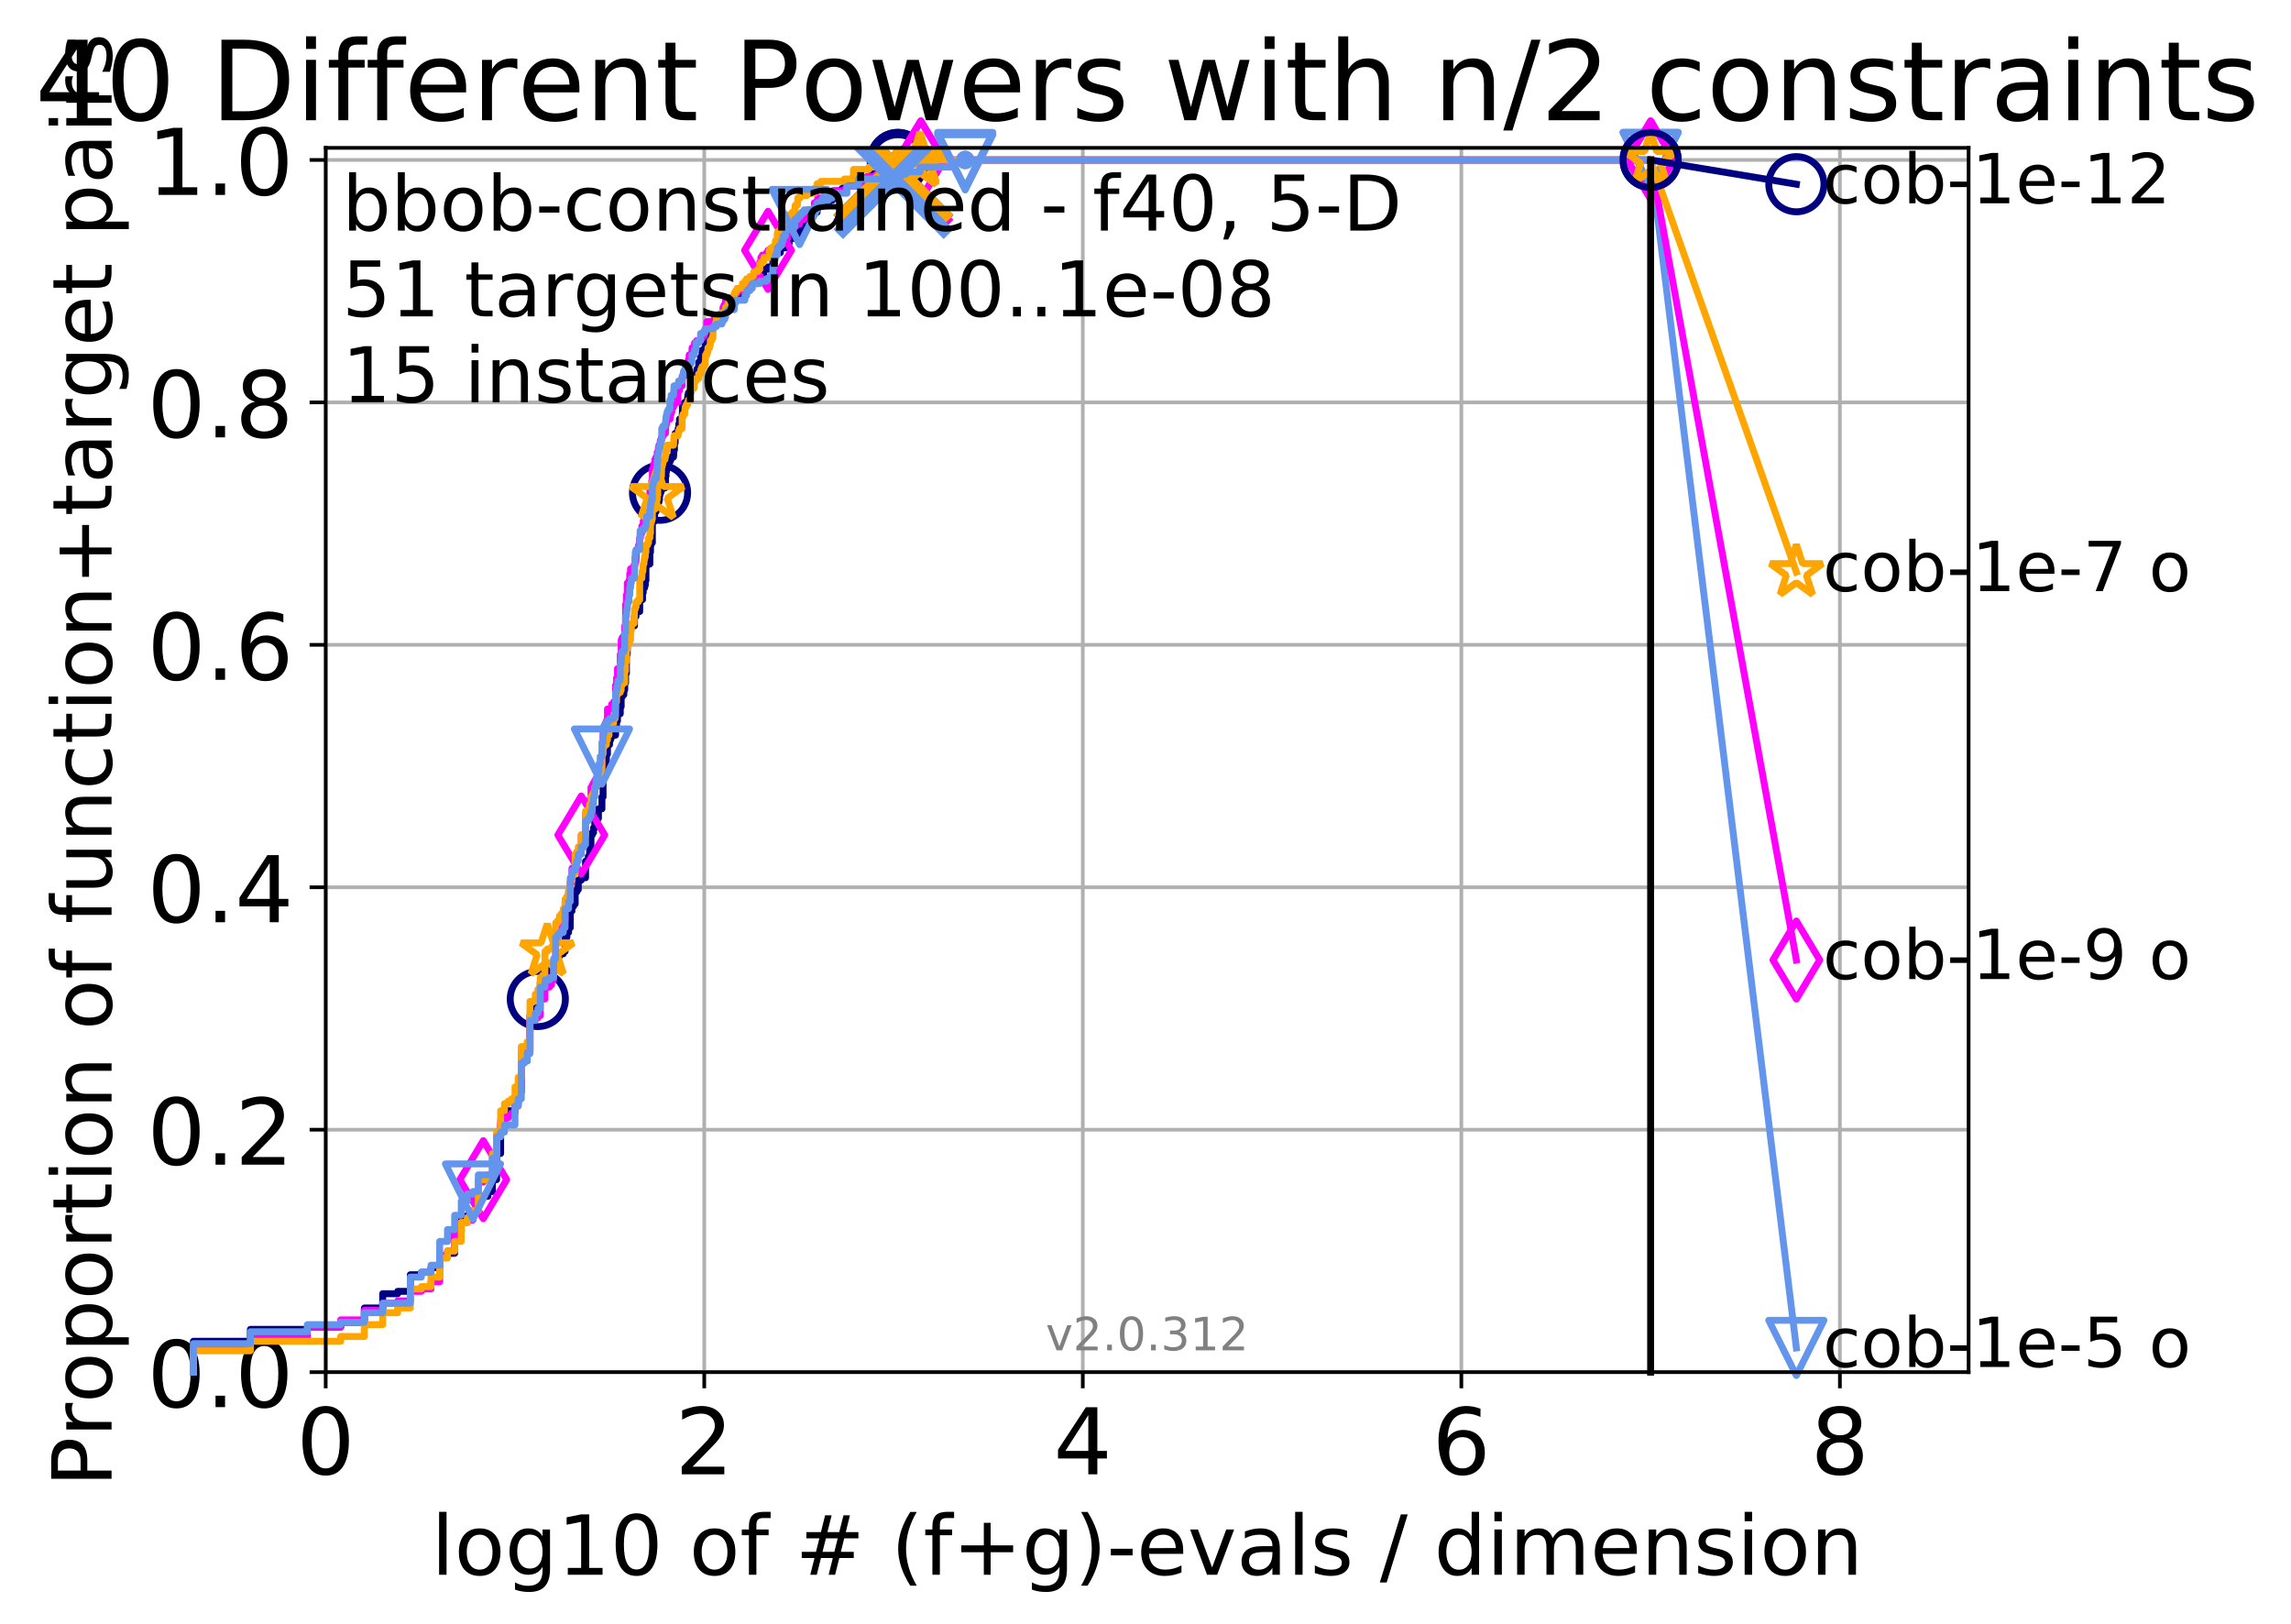 <?xml version="1.0" encoding="utf-8" standalone="no"?>
<!DOCTYPE svg PUBLIC "-//W3C//DTD SVG 1.1//EN"
  "http://www.w3.org/Graphics/SVG/1.1/DTD/svg11.dtd">
<!-- Created with matplotlib (http://matplotlib.org/) -->
<svg height="353pt" version="1.1" viewBox="0 0 498 353" width="498pt" xmlns="http://www.w3.org/2000/svg" xmlns:xlink="http://www.w3.org/1999/xlink">
 <defs>
  <style type="text/css">
*{stroke-linecap:butt;stroke-linejoin:round;}
  </style>
 </defs>
 <g id="figure_1">
  <g id="patch_1">
   <path d="M 0 353.222 
L 498.304 353.222 
L 498.304 0 
L 0 0 
z
" style="fill:#ffffff;"/>
  </g>
  <g id="axes_1">
   <g id="patch_2">
    <path d="M 70.8 298.245 
L 427.92 298.245 
L 427.92 32.133 
L 70.8 32.133 
z
" style="fill:#ffffff;"/>
   </g>
   <g id="matplotlib.axis_1">
    <g id="xtick_1">
     <g id="line2d_1">
      <path clip-path="url(#p2c36e29045)" d="M 70.8 298.245 
L 70.8 32.133 
" style="fill:none;stroke:#b0b0b0;stroke-linecap:square;stroke-width:0.8;"/>
     </g>
     <g id="line2d_2">
      <defs>
       <path d="M 0 0 
L 0 3.5 
" id="mca7dba7baa" style="stroke:#000000;stroke-width:0.8;"/>
      </defs>
      <g>
       <use style="stroke:#000000;stroke-width:0.8;" x="70.8" xlink:href="#mca7dba7baa" y="298.245"/>
      </g>
     </g>
     <g id="text_1">
      <!-- 0 -->
      <defs>
       <path d="M 31.781 66.406 
Q 24.172 66.406 20.328 58.906 
Q 16.5 51.422 16.5 36.375 
Q 16.5 21.391 20.328 13.891 
Q 24.172 6.391 31.781 6.391 
Q 39.453 6.391 43.281 13.891 
Q 47.125 21.391 47.125 36.375 
Q 47.125 51.422 43.281 58.906 
Q 39.453 66.406 31.781 66.406 
z
M 31.781 74.219 
Q 44.047 74.219 50.516 64.516 
Q 56.984 54.828 56.984 36.375 
Q 56.984 17.969 50.516 8.266 
Q 44.047 -1.422 31.781 -1.422 
Q 19.531 -1.422 13.062 8.266 
Q 6.594 17.969 6.594 36.375 
Q 6.594 54.828 13.062 64.516 
Q 19.531 74.219 31.781 74.219 
z
" id="DejaVuSans-30"/>
      </defs>
      <g transform="translate(64.438 320.442)scale(0.2 -0.2)">
       <use xlink:href="#DejaVuSans-30"/>
      </g>
     </g>
    </g>
    <g id="xtick_2">
     <g id="line2d_3">
      <path clip-path="url(#p2c36e29045)" d="M 153.086 298.245 
L 153.086 32.133 
" style="fill:none;stroke:#b0b0b0;stroke-linecap:square;stroke-width:0.8;"/>
     </g>
     <g id="line2d_4">
      <g>
       <use style="stroke:#000000;stroke-width:0.8;" x="153.086" xlink:href="#mca7dba7baa" y="298.245"/>
      </g>
     </g>
     <g id="text_2">
      <!-- 2 -->
      <defs>
       <path d="M 19.188 8.297 
L 53.609 8.297 
L 53.609 0 
L 7.328 0 
L 7.328 8.297 
Q 12.938 14.109 22.625 23.891 
Q 32.328 33.688 34.812 36.531 
Q 39.547 41.844 41.422 45.531 
Q 43.312 49.219 43.312 52.781 
Q 43.312 58.594 39.234 62.25 
Q 35.156 65.922 28.609 65.922 
Q 23.969 65.922 18.812 64.312 
Q 13.672 62.703 7.812 59.422 
L 7.812 69.391 
Q 13.766 71.781 18.938 73 
Q 24.125 74.219 28.422 74.219 
Q 39.75 74.219 46.484 68.547 
Q 53.219 62.891 53.219 53.422 
Q 53.219 48.922 51.531 44.891 
Q 49.859 40.875 45.406 35.406 
Q 44.188 33.984 37.641 27.219 
Q 31.109 20.453 19.188 8.297 
z
" id="DejaVuSans-32"/>
      </defs>
      <g transform="translate(146.723 320.442)scale(0.2 -0.2)">
       <use xlink:href="#DejaVuSans-32"/>
      </g>
     </g>
    </g>
    <g id="xtick_3">
     <g id="line2d_5">
      <path clip-path="url(#p2c36e29045)" d="M 235.371 298.245 
L 235.371 32.133 
" style="fill:none;stroke:#b0b0b0;stroke-linecap:square;stroke-width:0.8;"/>
     </g>
     <g id="line2d_6">
      <g>
       <use style="stroke:#000000;stroke-width:0.8;" x="235.371" xlink:href="#mca7dba7baa" y="298.245"/>
      </g>
     </g>
     <g id="text_3">
      <!-- 4 -->
      <defs>
       <path d="M 37.797 64.312 
L 12.891 25.391 
L 37.797 25.391 
z
M 35.203 72.906 
L 47.609 72.906 
L 47.609 25.391 
L 58.016 25.391 
L 58.016 17.188 
L 47.609 17.188 
L 47.609 0 
L 37.797 0 
L 37.797 17.188 
L 4.891 17.188 
L 4.891 26.703 
z
" id="DejaVuSans-34"/>
      </defs>
      <g transform="translate(229.009 320.442)scale(0.2 -0.2)">
       <use xlink:href="#DejaVuSans-34"/>
      </g>
     </g>
    </g>
    <g id="xtick_4">
     <g id="line2d_7">
      <path clip-path="url(#p2c36e29045)" d="M 317.657 298.245 
L 317.657 32.133 
" style="fill:none;stroke:#b0b0b0;stroke-linecap:square;stroke-width:0.8;"/>
     </g>
     <g id="line2d_8">
      <g>
       <use style="stroke:#000000;stroke-width:0.8;" x="317.657" xlink:href="#mca7dba7baa" y="298.245"/>
      </g>
     </g>
     <g id="text_4">
      <!-- 6 -->
      <defs>
       <path d="M 33.016 40.375 
Q 26.375 40.375 22.484 35.828 
Q 18.609 31.297 18.609 23.391 
Q 18.609 15.531 22.484 10.953 
Q 26.375 6.391 33.016 6.391 
Q 39.656 6.391 43.531 10.953 
Q 47.406 15.531 47.406 23.391 
Q 47.406 31.297 43.531 35.828 
Q 39.656 40.375 33.016 40.375 
z
M 52.594 71.297 
L 52.594 62.312 
Q 48.875 64.062 45.094 64.984 
Q 41.312 65.922 37.594 65.922 
Q 27.828 65.922 22.672 59.328 
Q 17.531 52.734 16.797 39.406 
Q 19.672 43.656 24.016 45.922 
Q 28.375 48.188 33.594 48.188 
Q 44.578 48.188 50.953 41.516 
Q 57.328 34.859 57.328 23.391 
Q 57.328 12.156 50.688 5.359 
Q 44.047 -1.422 33.016 -1.422 
Q 20.359 -1.422 13.672 8.266 
Q 6.984 17.969 6.984 36.375 
Q 6.984 53.656 15.188 63.938 
Q 23.391 74.219 37.203 74.219 
Q 40.922 74.219 44.703 73.484 
Q 48.484 72.75 52.594 71.297 
z
" id="DejaVuSans-36"/>
      </defs>
      <g transform="translate(311.295 320.442)scale(0.2 -0.2)">
       <use xlink:href="#DejaVuSans-36"/>
      </g>
     </g>
    </g>
    <g id="xtick_5">
     <g id="line2d_9">
      <path clip-path="url(#p2c36e29045)" d="M 399.943 298.245 
L 399.943 32.133 
" style="fill:none;stroke:#b0b0b0;stroke-linecap:square;stroke-width:0.8;"/>
     </g>
     <g id="line2d_10">
      <g>
       <use style="stroke:#000000;stroke-width:0.8;" x="399.943" xlink:href="#mca7dba7baa" y="298.245"/>
      </g>
     </g>
     <g id="text_5">
      <!-- 8 -->
      <defs>
       <path d="M 31.781 34.625 
Q 24.75 34.625 20.719 30.859 
Q 16.703 27.094 16.703 20.516 
Q 16.703 13.922 20.719 10.156 
Q 24.75 6.391 31.781 6.391 
Q 38.812 6.391 42.859 10.172 
Q 46.922 13.969 46.922 20.516 
Q 46.922 27.094 42.891 30.859 
Q 38.875 34.625 31.781 34.625 
z
M 21.922 38.812 
Q 15.578 40.375 12.031 44.719 
Q 8.5 49.078 8.5 55.328 
Q 8.5 64.062 14.719 69.141 
Q 20.953 74.219 31.781 74.219 
Q 42.672 74.219 48.875 69.141 
Q 55.078 64.062 55.078 55.328 
Q 55.078 49.078 51.531 44.719 
Q 48 40.375 41.703 38.812 
Q 48.828 37.156 52.797 32.312 
Q 56.781 27.484 56.781 20.516 
Q 56.781 9.906 50.312 4.234 
Q 43.844 -1.422 31.781 -1.422 
Q 19.734 -1.422 13.25 4.234 
Q 6.781 9.906 6.781 20.516 
Q 6.781 27.484 10.781 32.312 
Q 14.797 37.156 21.922 38.812 
z
M 18.312 54.391 
Q 18.312 48.734 21.844 45.562 
Q 25.391 42.391 31.781 42.391 
Q 38.141 42.391 41.719 45.562 
Q 45.312 48.734 45.312 54.391 
Q 45.312 60.062 41.719 63.234 
Q 38.141 66.406 31.781 66.406 
Q 25.391 66.406 21.844 63.234 
Q 18.312 60.062 18.312 54.391 
z
" id="DejaVuSans-38"/>
      </defs>
      <g transform="translate(393.58 320.442)scale(0.2 -0.2)">
       <use xlink:href="#DejaVuSans-38"/>
      </g>
     </g>
    </g>
    <g id="text_6">
     <!-- log10 of # (f+g)-evals / dimension -->
     <defs>
      <path d="M 9.422 75.984 
L 18.406 75.984 
L 18.406 0 
L 9.422 0 
z
" id="DejaVuSans-6c"/>
      <path d="M 30.609 48.391 
Q 23.391 48.391 19.188 42.75 
Q 14.984 37.109 14.984 27.297 
Q 14.984 17.484 19.156 11.844 
Q 23.344 6.203 30.609 6.203 
Q 37.797 6.203 41.984 11.859 
Q 46.188 17.531 46.188 27.297 
Q 46.188 37.016 41.984 42.703 
Q 37.797 48.391 30.609 48.391 
z
M 30.609 56 
Q 42.328 56 49.016 48.375 
Q 55.719 40.766 55.719 27.297 
Q 55.719 13.875 49.016 6.219 
Q 42.328 -1.422 30.609 -1.422 
Q 18.844 -1.422 12.172 6.219 
Q 5.516 13.875 5.516 27.297 
Q 5.516 40.766 12.172 48.375 
Q 18.844 56 30.609 56 
z
" id="DejaVuSans-6f"/>
      <path d="M 45.406 27.984 
Q 45.406 37.75 41.375 43.109 
Q 37.359 48.484 30.078 48.484 
Q 22.859 48.484 18.828 43.109 
Q 14.797 37.75 14.797 27.984 
Q 14.797 18.266 18.828 12.891 
Q 22.859 7.516 30.078 7.516 
Q 37.359 7.516 41.375 12.891 
Q 45.406 18.266 45.406 27.984 
z
M 54.391 6.781 
Q 54.391 -7.172 48.188 -13.984 
Q 42 -20.797 29.203 -20.797 
Q 24.469 -20.797 20.266 -20.094 
Q 16.062 -19.391 12.109 -17.922 
L 12.109 -9.188 
Q 16.062 -11.328 19.922 -12.344 
Q 23.781 -13.375 27.781 -13.375 
Q 36.625 -13.375 41.016 -8.766 
Q 45.406 -4.156 45.406 5.172 
L 45.406 9.625 
Q 42.625 4.781 38.281 2.391 
Q 33.938 0 27.875 0 
Q 17.828 0 11.672 7.656 
Q 5.516 15.328 5.516 27.984 
Q 5.516 40.672 11.672 48.328 
Q 17.828 56 27.875 56 
Q 33.938 56 38.281 53.609 
Q 42.625 51.219 45.406 46.391 
L 45.406 54.688 
L 54.391 54.688 
z
" id="DejaVuSans-67"/>
      <path d="M 12.406 8.297 
L 28.516 8.297 
L 28.516 63.922 
L 10.984 60.406 
L 10.984 69.391 
L 28.422 72.906 
L 38.281 72.906 
L 38.281 8.297 
L 54.391 8.297 
L 54.391 0 
L 12.406 0 
z
" id="DejaVuSans-31"/>
      <path id="DejaVuSans-20"/>
      <path d="M 37.109 75.984 
L 37.109 68.5 
L 28.516 68.5 
Q 23.688 68.5 21.797 66.547 
Q 19.922 64.594 19.922 59.516 
L 19.922 54.688 
L 34.719 54.688 
L 34.719 47.703 
L 19.922 47.703 
L 19.922 0 
L 10.891 0 
L 10.891 47.703 
L 2.297 47.703 
L 2.297 54.688 
L 10.891 54.688 
L 10.891 58.5 
Q 10.891 67.625 15.141 71.797 
Q 19.391 75.984 28.609 75.984 
z
" id="DejaVuSans-66"/>
      <path d="M 51.125 44 
L 36.922 44 
L 32.812 27.688 
L 47.125 27.688 
z
M 43.797 71.781 
L 38.719 51.516 
L 52.984 51.516 
L 58.109 71.781 
L 65.922 71.781 
L 60.891 51.516 
L 76.125 51.516 
L 76.125 44 
L 58.984 44 
L 54.984 27.688 
L 70.516 27.688 
L 70.516 20.219 
L 53.078 20.219 
L 48 0 
L 40.188 0 
L 45.219 20.219 
L 30.906 20.219 
L 25.875 0 
L 18.016 0 
L 23.094 20.219 
L 7.719 20.219 
L 7.719 27.688 
L 24.906 27.688 
L 29 44 
L 13.281 44 
L 13.281 51.516 
L 30.906 51.516 
L 35.891 71.781 
z
" id="DejaVuSans-23"/>
      <path d="M 31 75.875 
Q 24.469 64.656 21.281 53.656 
Q 18.109 42.672 18.109 31.391 
Q 18.109 20.125 21.312 9.062 
Q 24.516 -2 31 -13.188 
L 23.188 -13.188 
Q 15.875 -1.703 12.234 9.375 
Q 8.594 20.453 8.594 31.391 
Q 8.594 42.281 12.203 53.312 
Q 15.828 64.359 23.188 75.875 
z
" id="DejaVuSans-28"/>
      <path d="M 46 62.703 
L 46 35.5 
L 73.188 35.5 
L 73.188 27.203 
L 46 27.203 
L 46 0 
L 37.797 0 
L 37.797 27.203 
L 10.594 27.203 
L 10.594 35.5 
L 37.797 35.5 
L 37.797 62.703 
z
" id="DejaVuSans-2b"/>
      <path d="M 8.016 75.875 
L 15.828 75.875 
Q 23.141 64.359 26.781 53.312 
Q 30.422 42.281 30.422 31.391 
Q 30.422 20.453 26.781 9.375 
Q 23.141 -1.703 15.828 -13.188 
L 8.016 -13.188 
Q 14.5 -2 17.703 9.062 
Q 20.906 20.125 20.906 31.391 
Q 20.906 42.672 17.703 53.656 
Q 14.5 64.656 8.016 75.875 
z
" id="DejaVuSans-29"/>
      <path d="M 4.891 31.391 
L 31.203 31.391 
L 31.203 23.391 
L 4.891 23.391 
z
" id="DejaVuSans-2d"/>
      <path d="M 56.203 29.594 
L 56.203 25.203 
L 14.891 25.203 
Q 15.484 15.922 20.484 11.062 
Q 25.484 6.203 34.422 6.203 
Q 39.594 6.203 44.453 7.469 
Q 49.312 8.734 54.109 11.281 
L 54.109 2.781 
Q 49.266 0.734 44.188 -0.344 
Q 39.109 -1.422 33.891 -1.422 
Q 20.797 -1.422 13.156 6.188 
Q 5.516 13.812 5.516 26.812 
Q 5.516 40.234 12.766 48.109 
Q 20.016 56 32.328 56 
Q 43.359 56 49.781 48.891 
Q 56.203 41.797 56.203 29.594 
z
M 47.219 32.234 
Q 47.125 39.594 43.094 43.984 
Q 39.062 48.391 32.422 48.391 
Q 24.906 48.391 20.391 44.141 
Q 15.875 39.891 15.188 32.172 
z
" id="DejaVuSans-65"/>
      <path d="M 2.984 54.688 
L 12.5 54.688 
L 29.594 8.797 
L 46.688 54.688 
L 56.203 54.688 
L 35.688 0 
L 23.484 0 
z
" id="DejaVuSans-76"/>
      <path d="M 34.281 27.484 
Q 23.391 27.484 19.188 25 
Q 14.984 22.516 14.984 16.5 
Q 14.984 11.719 18.141 8.906 
Q 21.297 6.109 26.703 6.109 
Q 34.188 6.109 38.703 11.406 
Q 43.219 16.703 43.219 25.484 
L 43.219 27.484 
z
M 52.203 31.203 
L 52.203 0 
L 43.219 0 
L 43.219 8.297 
Q 40.141 3.328 35.547 0.953 
Q 30.953 -1.422 24.312 -1.422 
Q 15.922 -1.422 10.953 3.297 
Q 6 8.016 6 15.922 
Q 6 25.141 12.172 29.828 
Q 18.359 34.516 30.609 34.516 
L 43.219 34.516 
L 43.219 35.406 
Q 43.219 41.609 39.141 45 
Q 35.062 48.391 27.688 48.391 
Q 23 48.391 18.547 47.266 
Q 14.109 46.141 10.016 43.891 
L 10.016 52.203 
Q 14.938 54.109 19.578 55.047 
Q 24.219 56 28.609 56 
Q 40.484 56 46.344 49.844 
Q 52.203 43.703 52.203 31.203 
z
" id="DejaVuSans-61"/>
      <path d="M 44.281 53.078 
L 44.281 44.578 
Q 40.484 46.531 36.375 47.5 
Q 32.281 48.484 27.875 48.484 
Q 21.188 48.484 17.844 46.438 
Q 14.5 44.391 14.5 40.281 
Q 14.5 37.156 16.891 35.375 
Q 19.281 33.594 26.516 31.984 
L 29.594 31.297 
Q 39.156 29.25 43.188 25.516 
Q 47.219 21.781 47.219 15.094 
Q 47.219 7.469 41.188 3.016 
Q 35.156 -1.422 24.609 -1.422 
Q 20.219 -1.422 15.453 -0.562 
Q 10.688 0.297 5.422 2 
L 5.422 11.281 
Q 10.406 8.688 15.234 7.391 
Q 20.062 6.109 24.812 6.109 
Q 31.156 6.109 34.562 8.281 
Q 37.984 10.453 37.984 14.406 
Q 37.984 18.062 35.516 20.016 
Q 33.062 21.969 24.703 23.781 
L 21.578 24.516 
Q 13.234 26.266 9.516 29.906 
Q 5.812 33.547 5.812 39.891 
Q 5.812 47.609 11.281 51.797 
Q 16.75 56 26.812 56 
Q 31.781 56 36.172 55.266 
Q 40.578 54.547 44.281 53.078 
z
" id="DejaVuSans-73"/>
      <path d="M 25.391 72.906 
L 33.688 72.906 
L 8.297 -9.281 
L 0 -9.281 
z
" id="DejaVuSans-2f"/>
      <path d="M 45.406 46.391 
L 45.406 75.984 
L 54.391 75.984 
L 54.391 0 
L 45.406 0 
L 45.406 8.203 
Q 42.578 3.328 38.25 0.953 
Q 33.938 -1.422 27.875 -1.422 
Q 17.969 -1.422 11.734 6.484 
Q 5.516 14.406 5.516 27.297 
Q 5.516 40.188 11.734 48.094 
Q 17.969 56 27.875 56 
Q 33.938 56 38.25 53.625 
Q 42.578 51.266 45.406 46.391 
z
M 14.797 27.297 
Q 14.797 17.391 18.875 11.75 
Q 22.953 6.109 30.078 6.109 
Q 37.203 6.109 41.297 11.75 
Q 45.406 17.391 45.406 27.297 
Q 45.406 37.203 41.297 42.844 
Q 37.203 48.484 30.078 48.484 
Q 22.953 48.484 18.875 42.844 
Q 14.797 37.203 14.797 27.297 
z
" id="DejaVuSans-64"/>
      <path d="M 9.422 54.688 
L 18.406 54.688 
L 18.406 0 
L 9.422 0 
z
M 9.422 75.984 
L 18.406 75.984 
L 18.406 64.594 
L 9.422 64.594 
z
" id="DejaVuSans-69"/>
      <path d="M 52 44.188 
Q 55.375 50.25 60.062 53.125 
Q 64.75 56 71.094 56 
Q 79.641 56 84.281 50.016 
Q 88.922 44.047 88.922 33.016 
L 88.922 0 
L 79.891 0 
L 79.891 32.719 
Q 79.891 40.578 77.094 44.375 
Q 74.312 48.188 68.609 48.188 
Q 61.625 48.188 57.562 43.547 
Q 53.516 38.922 53.516 30.906 
L 53.516 0 
L 44.484 0 
L 44.484 32.719 
Q 44.484 40.625 41.703 44.406 
Q 38.922 48.188 33.109 48.188 
Q 26.219 48.188 22.156 43.531 
Q 18.109 38.875 18.109 30.906 
L 18.109 0 
L 9.078 0 
L 9.078 54.688 
L 18.109 54.688 
L 18.109 46.188 
Q 21.188 51.219 25.484 53.609 
Q 29.781 56 35.688 56 
Q 41.656 56 45.828 52.969 
Q 50 49.953 52 44.188 
z
" id="DejaVuSans-6d"/>
      <path d="M 54.891 33.016 
L 54.891 0 
L 45.906 0 
L 45.906 32.719 
Q 45.906 40.484 42.875 44.328 
Q 39.844 48.188 33.797 48.188 
Q 26.516 48.188 22.312 43.547 
Q 18.109 38.922 18.109 30.906 
L 18.109 0 
L 9.078 0 
L 9.078 54.688 
L 18.109 54.688 
L 18.109 46.188 
Q 21.344 51.125 25.703 53.562 
Q 30.078 56 35.797 56 
Q 45.219 56 50.047 50.172 
Q 54.891 44.344 54.891 33.016 
z
" id="DejaVuSans-6e"/>
     </defs>
     <g transform="translate(93.753 342.279)scale(0.18 -0.18)">
      <use xlink:href="#DejaVuSans-6c"/>
      <use x="27.783" xlink:href="#DejaVuSans-6f"/>
      <use x="88.965" xlink:href="#DejaVuSans-67"/>
      <use x="152.441" xlink:href="#DejaVuSans-31"/>
      <use x="216.064" xlink:href="#DejaVuSans-30"/>
      <use x="279.688" xlink:href="#DejaVuSans-20"/>
      <use x="311.475" xlink:href="#DejaVuSans-6f"/>
      <use x="372.656" xlink:href="#DejaVuSans-66"/>
      <use x="407.861" xlink:href="#DejaVuSans-20"/>
      <use x="439.648" xlink:href="#DejaVuSans-23"/>
      <use x="523.438" xlink:href="#DejaVuSans-20"/>
      <use x="555.225" xlink:href="#DejaVuSans-28"/>
      <use x="594.238" xlink:href="#DejaVuSans-66"/>
      <use x="629.443" xlink:href="#DejaVuSans-2b"/>
      <use x="713.232" xlink:href="#DejaVuSans-67"/>
      <use x="776.709" xlink:href="#DejaVuSans-29"/>
      <use x="815.723" xlink:href="#DejaVuSans-2d"/>
      <use x="851.807" xlink:href="#DejaVuSans-65"/>
      <use x="913.33" xlink:href="#DejaVuSans-76"/>
      <use x="972.51" xlink:href="#DejaVuSans-61"/>
      <use x="1033.789" xlink:href="#DejaVuSans-6c"/>
      <use x="1061.572" xlink:href="#DejaVuSans-73"/>
      <use x="1113.672" xlink:href="#DejaVuSans-20"/>
      <use x="1145.459" xlink:href="#DejaVuSans-2f"/>
      <use x="1179.15" xlink:href="#DejaVuSans-20"/>
      <use x="1210.938" xlink:href="#DejaVuSans-64"/>
      <use x="1274.414" xlink:href="#DejaVuSans-69"/>
      <use x="1302.197" xlink:href="#DejaVuSans-6d"/>
      <use x="1399.609" xlink:href="#DejaVuSans-65"/>
      <use x="1461.133" xlink:href="#DejaVuSans-6e"/>
      <use x="1524.512" xlink:href="#DejaVuSans-73"/>
      <use x="1576.611" xlink:href="#DejaVuSans-69"/>
      <use x="1604.395" xlink:href="#DejaVuSans-6f"/>
      <use x="1665.576" xlink:href="#DejaVuSans-6e"/>
     </g>
    </g>
   </g>
   <g id="matplotlib.axis_2">
    <g id="ytick_1">
     <g id="line2d_11">
      <path clip-path="url(#p2c36e29045)" d="M 70.8 298.245 
L 427.92 298.245 
" style="fill:none;stroke:#b0b0b0;stroke-linecap:square;stroke-width:0.8;"/>
     </g>
     <g id="line2d_12">
      <defs>
       <path d="M 0 0 
L -3.5 0 
" id="m0fe7cea897" style="stroke:#000000;stroke-width:0.8;"/>
      </defs>
      <g>
       <use style="stroke:#000000;stroke-width:0.8;" x="70.8" xlink:href="#m0fe7cea897" y="298.245"/>
      </g>
     </g>
     <g id="text_7">
      <!-- 0.0 -->
      <defs>
       <path d="M 10.688 12.406 
L 21 12.406 
L 21 0 
L 10.688 0 
z
" id="DejaVuSans-2e"/>
      </defs>
      <g transform="translate(31.994 305.844)scale(0.2 -0.2)">
       <use xlink:href="#DejaVuSans-30"/>
       <use x="63.623" xlink:href="#DejaVuSans-2e"/>
       <use x="95.41" xlink:href="#DejaVuSans-30"/>
      </g>
     </g>
    </g>
    <g id="ytick_2">
     <g id="line2d_13">
      <path clip-path="url(#p2c36e29045)" d="M 70.8 245.55 
L 427.92 245.55 
" style="fill:none;stroke:#b0b0b0;stroke-linecap:square;stroke-width:0.8;"/>
     </g>
     <g id="line2d_14">
      <g>
       <use style="stroke:#000000;stroke-width:0.8;" x="70.8" xlink:href="#m0fe7cea897" y="245.55"/>
      </g>
     </g>
     <g id="text_8">
      <!-- 0.2 -->
      <g transform="translate(31.994 253.148)scale(0.2 -0.2)">
       <use xlink:href="#DejaVuSans-30"/>
       <use x="63.623" xlink:href="#DejaVuSans-2e"/>
       <use x="95.41" xlink:href="#DejaVuSans-32"/>
      </g>
     </g>
    </g>
    <g id="ytick_3">
     <g id="line2d_15">
      <path clip-path="url(#p2c36e29045)" d="M 70.8 192.854 
L 427.92 192.854 
" style="fill:none;stroke:#b0b0b0;stroke-linecap:square;stroke-width:0.8;"/>
     </g>
     <g id="line2d_16">
      <g>
       <use style="stroke:#000000;stroke-width:0.8;" x="70.8" xlink:href="#m0fe7cea897" y="192.854"/>
      </g>
     </g>
     <g id="text_9">
      <!-- 0.4 -->
      <g transform="translate(31.994 200.453)scale(0.2 -0.2)">
       <use xlink:href="#DejaVuSans-30"/>
       <use x="63.623" xlink:href="#DejaVuSans-2e"/>
       <use x="95.41" xlink:href="#DejaVuSans-34"/>
      </g>
     </g>
    </g>
    <g id="ytick_4">
     <g id="line2d_17">
      <path clip-path="url(#p2c36e29045)" d="M 70.8 140.159 
L 427.92 140.159 
" style="fill:none;stroke:#b0b0b0;stroke-linecap:square;stroke-width:0.8;"/>
     </g>
     <g id="line2d_18">
      <g>
       <use style="stroke:#000000;stroke-width:0.8;" x="70.8" xlink:href="#m0fe7cea897" y="140.159"/>
      </g>
     </g>
     <g id="text_10">
      <!-- 0.6 -->
      <g transform="translate(31.994 147.757)scale(0.2 -0.2)">
       <use xlink:href="#DejaVuSans-30"/>
       <use x="63.623" xlink:href="#DejaVuSans-2e"/>
       <use x="95.41" xlink:href="#DejaVuSans-36"/>
      </g>
     </g>
    </g>
    <g id="ytick_5">
     <g id="line2d_19">
      <path clip-path="url(#p2c36e29045)" d="M 70.8 87.464 
L 427.92 87.464 
" style="fill:none;stroke:#b0b0b0;stroke-linecap:square;stroke-width:0.8;"/>
     </g>
     <g id="line2d_20">
      <g>
       <use style="stroke:#000000;stroke-width:0.8;" x="70.8" xlink:href="#m0fe7cea897" y="87.464"/>
      </g>
     </g>
     <g id="text_11">
      <!-- 0.8 -->
      <g transform="translate(31.994 95.062)scale(0.2 -0.2)">
       <use xlink:href="#DejaVuSans-30"/>
       <use x="63.623" xlink:href="#DejaVuSans-2e"/>
       <use x="95.41" xlink:href="#DejaVuSans-38"/>
      </g>
     </g>
    </g>
    <g id="ytick_6">
     <g id="line2d_21">
      <path clip-path="url(#p2c36e29045)" d="M 70.8 34.768 
L 427.92 34.768 
" style="fill:none;stroke:#b0b0b0;stroke-linecap:square;stroke-width:0.8;"/>
     </g>
     <g id="line2d_22">
      <g>
       <use style="stroke:#000000;stroke-width:0.8;" x="70.8" xlink:href="#m0fe7cea897" y="34.768"/>
      </g>
     </g>
     <g id="text_12">
      <!-- 1.0 -->
      <g transform="translate(31.994 42.367)scale(0.2 -0.2)">
       <use xlink:href="#DejaVuSans-31"/>
       <use x="63.623" xlink:href="#DejaVuSans-2e"/>
       <use x="95.41" xlink:href="#DejaVuSans-30"/>
      </g>
     </g>
    </g>
    <g id="text_13">
     <!-- Proportion of function+target pairs -->
     <defs>
      <path d="M 19.672 64.797 
L 19.672 37.406 
L 32.078 37.406 
Q 38.969 37.406 42.719 40.969 
Q 46.484 44.531 46.484 51.125 
Q 46.484 57.672 42.719 61.234 
Q 38.969 64.797 32.078 64.797 
z
M 9.812 72.906 
L 32.078 72.906 
Q 44.344 72.906 50.609 67.359 
Q 56.891 61.812 56.891 51.125 
Q 56.891 40.328 50.609 34.812 
Q 44.344 29.297 32.078 29.297 
L 19.672 29.297 
L 19.672 0 
L 9.812 0 
z
" id="DejaVuSans-50"/>
      <path d="M 41.109 46.297 
Q 39.594 47.172 37.812 47.578 
Q 36.031 48 33.891 48 
Q 26.266 48 22.188 43.047 
Q 18.109 38.094 18.109 28.812 
L 18.109 0 
L 9.078 0 
L 9.078 54.688 
L 18.109 54.688 
L 18.109 46.188 
Q 20.953 51.172 25.484 53.578 
Q 30.031 56 36.531 56 
Q 37.453 56 38.578 55.875 
Q 39.703 55.766 41.062 55.516 
z
" id="DejaVuSans-72"/>
      <path d="M 18.109 8.203 
L 18.109 -20.797 
L 9.078 -20.797 
L 9.078 54.688 
L 18.109 54.688 
L 18.109 46.391 
Q 20.953 51.266 25.266 53.625 
Q 29.594 56 35.594 56 
Q 45.562 56 51.781 48.094 
Q 58.016 40.188 58.016 27.297 
Q 58.016 14.406 51.781 6.484 
Q 45.562 -1.422 35.594 -1.422 
Q 29.594 -1.422 25.266 0.953 
Q 20.953 3.328 18.109 8.203 
z
M 48.688 27.297 
Q 48.688 37.203 44.609 42.844 
Q 40.531 48.484 33.406 48.484 
Q 26.266 48.484 22.188 42.844 
Q 18.109 37.203 18.109 27.297 
Q 18.109 17.391 22.188 11.75 
Q 26.266 6.109 33.406 6.109 
Q 40.531 6.109 44.609 11.75 
Q 48.688 17.391 48.688 27.297 
z
" id="DejaVuSans-70"/>
      <path d="M 18.312 70.219 
L 18.312 54.688 
L 36.812 54.688 
L 36.812 47.703 
L 18.312 47.703 
L 18.312 18.016 
Q 18.312 11.328 20.141 9.422 
Q 21.969 7.516 27.594 7.516 
L 36.812 7.516 
L 36.812 0 
L 27.594 0 
Q 17.188 0 13.234 3.875 
Q 9.281 7.766 9.281 18.016 
L 9.281 47.703 
L 2.688 47.703 
L 2.688 54.688 
L 9.281 54.688 
L 9.281 70.219 
z
" id="DejaVuSans-74"/>
      <path d="M 8.5 21.578 
L 8.5 54.688 
L 17.484 54.688 
L 17.484 21.922 
Q 17.484 14.156 20.5 10.266 
Q 23.531 6.391 29.594 6.391 
Q 36.859 6.391 41.078 11.031 
Q 45.312 15.672 45.312 23.688 
L 45.312 54.688 
L 54.297 54.688 
L 54.297 0 
L 45.312 0 
L 45.312 8.406 
Q 42.047 3.422 37.719 1 
Q 33.406 -1.422 27.688 -1.422 
Q 18.266 -1.422 13.375 4.438 
Q 8.5 10.297 8.5 21.578 
z
M 31.109 56 
z
" id="DejaVuSans-75"/>
      <path d="M 48.781 52.594 
L 48.781 44.188 
Q 44.969 46.297 41.141 47.344 
Q 37.312 48.391 33.406 48.391 
Q 24.656 48.391 19.812 42.844 
Q 14.984 37.312 14.984 27.297 
Q 14.984 17.281 19.812 11.734 
Q 24.656 6.203 33.406 6.203 
Q 37.312 6.203 41.141 7.25 
Q 44.969 8.297 48.781 10.406 
L 48.781 2.094 
Q 45.016 0.344 40.984 -0.531 
Q 36.969 -1.422 32.422 -1.422 
Q 20.062 -1.422 12.781 6.344 
Q 5.516 14.109 5.516 27.297 
Q 5.516 40.672 12.859 48.328 
Q 20.219 56 33.016 56 
Q 37.156 56 41.109 55.141 
Q 45.062 54.297 48.781 52.594 
z
" id="DejaVuSans-63"/>
     </defs>
     <g transform="translate(24.25 323.179)rotate(-90)scale(0.18 -0.18)">
      <use xlink:href="#DejaVuSans-50"/>
      <use x="60.287" xlink:href="#DejaVuSans-72"/>
      <use x="101.369" xlink:href="#DejaVuSans-6f"/>
      <use x="162.551" xlink:href="#DejaVuSans-70"/>
      <use x="226.027" xlink:href="#DejaVuSans-6f"/>
      <use x="287.209" xlink:href="#DejaVuSans-72"/>
      <use x="328.322" xlink:href="#DejaVuSans-74"/>
      <use x="367.531" xlink:href="#DejaVuSans-69"/>
      <use x="395.314" xlink:href="#DejaVuSans-6f"/>
      <use x="456.496" xlink:href="#DejaVuSans-6e"/>
      <use x="519.875" xlink:href="#DejaVuSans-20"/>
      <use x="551.662" xlink:href="#DejaVuSans-6f"/>
      <use x="612.844" xlink:href="#DejaVuSans-66"/>
      <use x="648.049" xlink:href="#DejaVuSans-20"/>
      <use x="679.836" xlink:href="#DejaVuSans-66"/>
      <use x="715.041" xlink:href="#DejaVuSans-75"/>
      <use x="778.42" xlink:href="#DejaVuSans-6e"/>
      <use x="841.799" xlink:href="#DejaVuSans-63"/>
      <use x="896.779" xlink:href="#DejaVuSans-74"/>
      <use x="935.988" xlink:href="#DejaVuSans-69"/>
      <use x="963.771" xlink:href="#DejaVuSans-6f"/>
      <use x="1024.953" xlink:href="#DejaVuSans-6e"/>
      <use x="1088.332" xlink:href="#DejaVuSans-2b"/>
      <use x="1172.121" xlink:href="#DejaVuSans-74"/>
      <use x="1211.33" xlink:href="#DejaVuSans-61"/>
      <use x="1272.609" xlink:href="#DejaVuSans-72"/>
      <use x="1313.707" xlink:href="#DejaVuSans-67"/>
      <use x="1377.184" xlink:href="#DejaVuSans-65"/>
      <use x="1438.707" xlink:href="#DejaVuSans-74"/>
      <use x="1477.916" xlink:href="#DejaVuSans-20"/>
      <use x="1509.703" xlink:href="#DejaVuSans-70"/>
      <use x="1573.18" xlink:href="#DejaVuSans-61"/>
      <use x="1634.459" xlink:href="#DejaVuSans-69"/>
      <use x="1662.242" xlink:href="#DejaVuSans-72"/>
      <use x="1703.355" xlink:href="#DejaVuSans-73"/>
     </g>
    </g>
   </g>
   <g id="line2d_23">
    <defs>
     <path d="M 0 1.5 
C 0.398 1.5 0.779 1.342 1.061 1.061 
C 1.342 0.779 1.5 0.398 1.5 0 
C 1.5 -0.398 1.342 -0.779 1.061 -1.061 
C 0.779 -1.342 0.398 -1.5 0 -1.5 
C -0.398 -1.5 -0.779 -1.342 -1.061 -1.061 
C -1.342 -0.779 -1.5 -0.398 -1.5 0 
C -1.5 0.398 -1.342 0.779 -1.061 1.061 
C -0.779 1.342 -0.398 1.5 0 1.5 
z
" id="mc951194ebb" style="stroke:#000080;"/>
    </defs>
    <g>
     <use style="fill:#000080;stroke:#000080;" x="195.162" xlink:href="#mc951194ebb" y="34.768"/>
     <use style="fill:#000080;stroke:#000080;" x="195.162" xlink:href="#mc951194ebb" y="34.768"/>
    </g>
   </g>
   <g id="line2d_24">
    <path d="M 42.042 298.245 
L 42.042 291.529 
L 54.428 291.529 
L 54.428 288.946 
L 66.813 288.946 
L 66.813 288.43 
L 74.058 288.43 
L 74.058 287.396 
L 79.198 287.396 
L 79.198 284.297 
L 83.185 284.297 
L 83.185 281.197 
L 86.443 281.197 
L 86.443 280.68 
L 89.197 280.68 
L 89.197 277.064 
L 91.583 277.064 
L 91.583 276.547 
L 93.688 276.547 
L 93.688 275.514 
L 95.57 275.514 
L 95.57 272.931 
L 97.273 272.931 
L 97.273 272.414 
L 98.828 272.414 
L 98.828 267.765 
L 100.258 267.765 
L 100.258 264.665 
L 101.583 264.665 
L 101.583 264.148 
L 102.815 264.148 
L 102.815 263.632 
L 103.969 263.632 
L 103.969 260.015 
L 106.073 260.015 
L 106.073 258.982 
L 107.039 258.982 
L 107.039 256.399 
L 107.956 256.399 
L 107.956 250.716 
L 108.827 250.716 
L 108.827 244.517 
L 109.659 244.517 
L 109.659 242.45 
L 110.453 242.45 
L 110.453 241.417 
L 111.943 241.417 
L 111.943 239.867 
L 112.644 239.867 
L 112.644 237.284 
L 113.318 237.284 
L 113.318 230.568 
L 114.595 230.568 
L 114.595 228.501 
L 115.201 228.501 
L 115.201 220.752 
L 116.354 220.752 
L 116.354 219.202 
L 116.904 219.202 
L 116.904 217.136 
L 117.437 217.136 
L 117.437 213.519 
L 117.955 213.519 
L 117.955 213.003 
L 118.458 213.003 
L 118.458 210.936 
L 118.948 210.936 
L 118.948 210.42 
L 120.341 210.42 
L 120.341 209.386 
L 120.782 209.386 
L 120.782 208.353 
L 121.213 208.353 
L 121.213 207.837 
L 121.633 207.837 
L 121.633 207.32 
L 122.445 207.32 
L 122.445 206.803 
L 122.838 206.803 
L 122.838 203.704 
L 123.222 203.704 
L 123.222 202.67 
L 123.599 202.67 
L 123.599 201.637 
L 123.967 201.637 
L 123.967 198.021 
L 124.328 198.021 
L 124.328 196.987 
L 124.682 196.987 
L 124.682 196.471 
L 125.029 196.471 
L 125.029 193.888 
L 125.369 193.888 
L 125.369 193.371 
L 125.703 193.371 
L 125.703 191.305 
L 126.353 191.305 
L 126.353 190.788 
L 127.286 190.788 
L 127.286 187.172 
L 127.881 187.172 
L 127.881 186.138 
L 128.172 186.138 
L 128.172 184.589 
L 128.458 184.589 
L 128.458 181.489 
L 128.739 181.489 
L 128.739 180.972 
L 129.016 180.972 
L 129.016 179.939 
L 129.289 179.939 
L 129.289 178.389 
L 129.822 178.389 
L 129.822 177.872 
L 130.083 177.872 
L 130.083 175.806 
L 130.844 175.806 
L 130.844 173.223 
L 131.09 173.223 
L 131.09 168.057 
L 131.333 168.057 
L 131.333 165.99 
L 131.573 165.99 
L 131.573 165.474 
L 131.81 165.474 
L 131.81 163.924 
L 132.043 163.924 
L 132.043 161.857 
L 132.501 161.857 
L 132.501 160.824 
L 132.726 160.824 
L 132.726 160.307 
L 132.948 160.307 
L 132.948 159.791 
L 133.809 159.791 
L 133.809 157.724 
L 134.018 157.724 
L 134.018 156.691 
L 134.225 156.691 
L 134.225 155.141 
L 134.831 155.141 
L 134.831 153.591 
L 135.028 153.591 
L 135.028 151.525 
L 135.223 151.525 
L 135.223 151.008 
L 135.608 151.008 
L 135.608 149.975 
L 135.797 149.975 
L 135.797 148.425 
L 135.984 148.425 
L 135.984 146.359 
L 136.169 146.359 
L 136.169 142.226 
L 136.352 142.226 
L 136.352 140.159 
L 136.534 140.159 
L 136.534 139.642 
L 136.713 139.642 
L 136.713 137.576 
L 136.891 137.576 
L 136.891 136.026 
L 137.922 136.026 
L 137.922 133.96 
L 138.253 133.96 
L 138.253 132.926 
L 139.055 132.926 
L 139.055 130.343 
L 139.671 130.343 
L 139.671 128.793 
L 139.822 128.793 
L 139.822 127.76 
L 140.119 127.76 
L 140.119 127.243 
L 140.266 127.243 
L 140.266 126.21 
L 140.412 126.21 
L 140.412 123.111 
L 140.557 123.111 
L 140.557 122.594 
L 141.263 122.594 
L 141.263 120.011 
L 141.401 120.011 
L 141.401 118.461 
L 141.538 118.461 
L 141.538 117.944 
L 141.809 117.944 
L 141.809 113.295 
L 142.273 113.295 
L 142.273 111.228 
L 142.597 111.228 
L 142.597 110.712 
L 142.853 110.712 
L 142.853 109.678 
L 142.979 109.678 
L 142.979 109.162 
L 143.229 109.162 
L 143.229 108.645 
L 143.352 108.645 
L 143.352 107.612 
L 143.475 107.612 
L 143.475 107.095 
L 143.658 107.095 
L 143.658 106.579 
L 143.839 106.579 
L 143.839 106.062 
L 144.544 106.062 
L 144.544 105.029 
L 144.659 105.029 
L 144.659 103.479 
L 144.773 103.479 
L 144.773 102.446 
L 144.887 102.446 
L 144.887 101.929 
L 144.999 101.929 
L 144.999 100.896 
L 145.223 100.896 
L 145.223 100.379 
L 145.661 100.379 
L 145.661 99.863 
L 145.877 99.863 
L 145.877 99.346 
L 146.404 99.346 
L 146.507 97.796 
L 146.61 97.796 
L 146.61 96.246 
L 146.764 96.246 
L 146.764 94.18 
L 147.413 94.18 
L 147.413 93.146 
L 147.56 93.146 
L 147.56 92.113 
L 147.706 92.113 
L 147.706 91.08 
L 148.276 91.08 
L 148.369 87.98 
L 148.829 87.98 
L 148.829 87.464 
L 149.365 87.464 
L 149.452 86.43 
L 149.496 86.43 
L 149.496 85.914 
L 149.627 85.914 
L 149.627 85.397 
L 150.14 85.397 
L 150.14 84.364 
L 150.391 84.364 
L 150.391 82.814 
L 150.883 82.814 
L 150.923 81.781 
L 151.282 81.781 
L 151.282 81.264 
L 151.479 81.264 
L 151.479 80.231 
L 151.827 80.231 
L 151.904 78.681 
L 152.282 78.681 
L 152.282 77.648 
L 152.578 77.648 
L 152.615 76.098 
L 153.228 76.098 
L 153.299 74.548 
L 153.369 74.548 
L 153.475 73.515 
L 153.649 73.515 
L 153.649 72.482 
L 154.261 72.482 
L 154.261 71.448 
L 154.395 71.448 
L 154.395 70.932 
L 155.614 70.932 
L 155.614 70.415 
L 155.738 70.415 
L 155.738 69.898 
L 156.343 69.898 
L 156.343 68.349 
L 157.385 68.349 
L 157.385 67.832 
L 157.636 67.832 
L 157.719 66.282 
L 158.101 66.282 
L 158.101 65.765 
L 159.601 65.765 
L 159.7 64.732 
L 160.235 64.732 
L 160.235 64.216 
L 160.917 64.216 
L 160.917 63.699 
L 161.573 63.699 
L 161.573 63.182 
L 161.925 63.182 
L 161.925 62.666 
L 162.419 62.666 
L 162.419 62.149 
L 163.024 62.149 
L 163.024 61.632 
L 164.704 61.632 
L 164.704 60.599 
L 165.146 60.599 
L 165.146 60.083 
L 165.399 60.083 
L 165.399 59.566 
L 165.999 59.566 
L 165.999 58.533 
L 166.945 58.533 
L 166.945 58.016 
L 167.999 58.016 
L 167.999 56.466 
L 168.428 56.466 
L 168.428 55.433 
L 168.803 55.433 
L 168.803 54.916 
L 169.629 54.916 
L 169.629 53.883 
L 170.727 53.883 
L 170.727 53.367 
L 170.886 53.367 
L 170.886 52.85 
L 171.559 52.85 
L 171.61 51.817 
L 172.787 51.817 
L 172.787 51.3 
L 173.417 51.3 
L 173.417 50.783 
L 173.914 50.783 
L 173.914 50.267 
L 174.354 50.267 
L 174.354 49.75 
L 174.783 49.75 
L 174.783 48.717 
L 175.673 48.717 
L 175.673 47.684 
L 176.386 47.684 
L 176.386 46.65 
L 177.015 46.65 
L 177.015 46.134 
L 177.622 46.134 
L 177.65 44.067 
L 180.127 44.067 
L 180.127 43.551 
L 180.934 43.551 
L 181.017 41.484 
L 183.012 41.484 
L 183.012 40.968 
L 183.708 40.968 
L 183.708 39.934 
L 184.097 39.934 
L 184.097 39.418 
L 184.964 39.418 
L 184.964 38.901 
L 188.551 38.901 
L 188.551 38.385 
L 189.586 38.385 
L 189.586 37.351 
L 190.826 37.351 
L 190.826 35.801 
L 194.867 35.801 
L 194.867 35.285 
L 195.162 35.285 
L 195.162 34.768 
L 358.8 34.768 
L 358.8 34.768 
" style="fill:none;stroke:#000080;stroke-linecap:square;stroke-width:1.5;"/>
   </g>
   <g id="line2d_25">
    <defs>
     <path d="M 0 6 
C 1.591 6 3.117 5.368 4.243 4.243 
C 5.368 3.117 6 1.591 6 0 
C 6 -1.591 5.368 -3.117 4.243 -4.243 
C 3.117 -5.368 1.591 -6 0 -6 
C -1.591 -6 -3.117 -5.368 -4.243 -4.243 
C -5.368 -3.117 -6 -1.591 -6 0 
C -6 1.591 -5.368 3.117 -4.243 4.243 
C -3.117 5.368 -1.591 6 0 6 
z
" id="mdab8bb61ec" style="stroke:#000080;stroke-width:1.5;"/>
    </defs>
    <g>
     <use style="fill:none;stroke:#000080;stroke-width:1.5;" x="116.904" xlink:href="#mdab8bb61ec" y="217.136"/>
     <use style="fill:none;stroke:#000080;stroke-width:1.5;" x="143.475" xlink:href="#mdab8bb61ec" y="107.095"/>
     <use style="fill:none;stroke:#000080;stroke-width:1.5;" x="195.162" xlink:href="#mdab8bb61ec" y="35.285"/>
     <use style="fill:none;stroke:#000080;stroke-width:1.5;" x="195.162" xlink:href="#mdab8bb61ec" y="34.768"/>
     <use style="fill:none;stroke:#000080;stroke-width:1.5;" x="195.162" xlink:href="#mdab8bb61ec" y="34.768"/>
     <use style="fill:none;stroke:#000080;stroke-width:1.5;" x="358.8" xlink:href="#mdab8bb61ec" y="34.768"/>
    </g>
   </g>
   <g id="line2d_26"/>
   <g id="line2d_27">
    <path clip-path="url(#p2c36e29045)" d="M 194.193 35.801 
" style="fill:none;stroke:#000080;stroke-linecap:square;stroke-width:1.5;"/>
    <defs>
     <path d="M -12 12 
L 12 -12 
M -12 -12 
L 12 12 
" id="m59784dc2dd" style="stroke:#000080;stroke-width:3;"/>
    </defs>
    <g clip-path="url(#p2c36e29045)">
     <use style="fill:#000080;stroke:#000080;stroke-width:3;" x="194.193" xlink:href="#m59784dc2dd" y="35.801"/>
    </g>
   </g>
   <g id="line2d_28">
    <defs>
     <path d="M 0 1.5 
C 0.398 1.5 0.779 1.342 1.061 1.061 
C 1.342 0.779 1.5 0.398 1.5 0 
C 1.5 -0.398 1.342 -0.779 1.061 -1.061 
C 0.779 -1.342 0.398 -1.5 0 -1.5 
C -0.398 -1.5 -0.779 -1.342 -1.061 -1.061 
C -1.342 -0.779 -1.5 -0.398 -1.5 0 
C -1.5 0.398 -1.342 0.779 -1.061 1.061 
C -0.779 1.342 -0.398 1.5 0 1.5 
z
" id="md57e26ffb1" style="stroke:#ff00ff;"/>
    </defs>
    <g>
     <use style="fill:#ff00ff;stroke:#ff00ff;" x="200.149" xlink:href="#md57e26ffb1" y="34.768"/>
     <use style="fill:#ff00ff;stroke:#ff00ff;" x="200.149" xlink:href="#md57e26ffb1" y="34.768"/>
    </g>
   </g>
   <g id="line2d_29">
    <path d="M 42.042 298.245 
L 42.042 292.563 
L 54.428 292.563 
L 54.428 290.496 
L 66.813 290.496 
L 66.813 288.43 
L 74.058 288.43 
L 74.058 286.88 
L 79.198 286.88 
L 79.198 284.813 
L 83.185 284.813 
L 83.185 283.263 
L 86.443 283.263 
L 86.443 282.747 
L 89.197 282.747 
L 89.197 280.68 
L 91.583 280.68 
L 91.583 280.164 
L 93.688 280.164 
L 93.688 278.614 
L 95.57 278.614 
L 95.57 272.931 
L 97.273 272.931 
L 97.273 271.898 
L 98.828 271.898 
L 98.828 267.765 
L 100.258 267.765 
L 100.258 265.698 
L 101.583 265.698 
L 101.583 265.182 
L 102.815 265.182 
L 102.815 263.115 
L 103.969 263.115 
L 103.969 256.916 
L 105.052 256.916 
L 105.052 256.399 
L 106.073 256.399 
L 106.073 255.366 
L 107.039 255.366 
L 107.039 251.749 
L 107.956 251.749 
L 107.956 246.583 
L 108.827 246.583 
L 108.827 243.483 
L 109.659 243.483 
L 109.659 242.967 
L 110.453 242.967 
L 110.453 242.45 
L 111.213 242.45 
L 111.213 241.934 
L 111.943 241.934 
L 111.943 240.384 
L 112.644 240.384 
L 112.644 235.734 
L 113.318 235.734 
L 113.318 229.018 
L 114.595 229.018 
L 114.595 228.501 
L 115.201 228.501 
L 115.201 221.785 
L 116.354 221.785 
L 116.354 221.269 
L 116.904 221.269 
L 116.904 220.752 
L 117.437 220.752 
L 117.437 217.136 
L 118.458 217.136 
L 118.458 214.553 
L 119.424 214.553 
L 119.424 214.036 
L 119.889 214.036 
L 119.889 213.003 
L 120.341 213.003 
L 120.341 209.903 
L 120.782 209.903 
L 120.782 204.22 
L 121.213 204.22 
L 121.213 203.187 
L 121.633 203.187 
L 121.633 202.154 
L 122.044 202.154 
L 122.044 201.637 
L 122.445 201.637 
L 122.445 200.087 
L 122.838 200.087 
L 122.838 195.954 
L 123.222 195.954 
L 123.222 194.921 
L 123.599 194.921 
L 123.599 193.888 
L 123.967 193.888 
L 123.967 191.821 
L 124.328 191.821 
L 124.328 188.722 
L 125.029 188.722 
L 125.029 186.655 
L 125.369 186.655 
L 125.369 186.138 
L 125.703 186.138 
L 125.703 185.622 
L 126.353 185.622 
L 126.353 181.489 
L 127.286 181.489 
L 127.286 176.839 
L 127.881 176.839 
L 127.881 176.323 
L 128.172 176.323 
L 128.172 173.739 
L 128.458 173.739 
L 128.458 171.156 
L 128.739 171.156 
L 128.739 170.64 
L 129.016 170.64 
L 129.016 170.123 
L 129.289 170.123 
L 129.289 169.606 
L 129.822 169.606 
L 129.822 169.09 
L 130.083 169.09 
L 130.083 168.057 
L 130.34 168.057 
L 130.34 167.023 
L 130.594 167.023 
L 130.594 166.507 
L 130.844 166.507 
L 130.844 163.407 
L 131.09 163.407 
L 131.09 158.757 
L 131.333 158.757 
L 131.333 157.724 
L 131.573 157.724 
L 131.573 157.208 
L 131.81 157.208 
L 131.81 156.691 
L 132.043 156.691 
L 132.043 154.108 
L 132.948 154.108 
L 132.948 153.075 
L 133.384 153.075 
L 133.384 152.558 
L 133.809 152.558 
L 133.809 148.942 
L 134.018 148.942 
L 134.018 147.392 
L 134.225 147.392 
L 134.225 145.325 
L 134.831 145.325 
L 134.831 142.226 
L 135.028 142.226 
L 135.028 139.126 
L 135.223 139.126 
L 135.223 138.609 
L 135.608 138.609 
L 135.608 138.093 
L 135.797 138.093 
L 135.797 136.026 
L 135.984 136.026 
L 135.984 131.376 
L 136.169 131.376 
L 136.169 129.31 
L 136.352 129.31 
L 136.352 126.727 
L 136.713 126.727 
L 136.713 126.21 
L 136.891 126.21 
L 136.891 124.66 
L 137.067 124.66 
L 137.067 123.627 
L 137.67 123.627 
L 137.67 123.111 
L 137.922 123.111 
L 137.922 122.594 
L 138.088 122.594 
L 138.088 122.077 
L 138.253 122.077 
L 138.335 119.494 
L 138.738 119.494 
L 138.818 118.461 
L 138.976 118.461 
L 139.055 116.911 
L 139.211 116.911 
L 139.211 115.878 
L 139.519 115.878 
L 139.519 114.328 
L 139.822 114.328 
L 139.822 113.295 
L 139.971 113.295 
L 139.971 112.778 
L 140.119 112.778 
L 140.119 112.261 
L 140.266 112.261 
L 140.266 111.745 
L 140.412 111.745 
L 140.412 110.195 
L 140.557 110.195 
L 140.557 109.678 
L 140.984 109.678 
L 140.984 108.645 
L 141.263 108.645 
L 141.263 106.062 
L 141.538 106.062 
L 141.538 105.545 
L 141.674 105.545 
L 141.674 104.512 
L 141.809 104.512 
L 141.809 101.929 
L 142.076 101.929 
L 142.076 100.896 
L 142.338 100.896 
L 142.338 99.863 
L 142.597 99.863 
L 142.597 99.346 
L 142.853 99.346 
L 142.853 98.313 
L 143.104 98.313 
L 143.104 97.279 
L 143.229 97.279 
L 143.229 96.763 
L 143.475 96.763 
L 143.536 95.73 
L 143.718 95.73 
L 143.718 95.213 
L 143.958 95.213 
L 143.958 94.696 
L 144.195 94.696 
L 144.195 94.18 
L 144.659 94.18 
L 144.716 92.63 
L 144.773 92.63 
L 144.773 92.113 
L 144.887 92.113 
L 144.887 91.08 
L 145.661 91.08 
L 145.661 90.047 
L 145.877 90.047 
L 145.877 89.53 
L 146.036 89.53 
L 146.036 88.497 
L 146.404 88.497 
L 146.404 87.98 
L 146.61 87.98 
L 146.61 87.464 
L 147.315 87.464 
L 147.413 84.88 
L 147.706 84.88 
L 147.706 83.847 
L 148.276 83.847 
L 148.276 81.781 
L 148.692 81.781 
L 148.692 80.748 
L 149.365 80.748 
L 149.452 79.714 
L 149.627 79.714 
L 149.627 78.164 
L 149.799 78.164 
L 149.799 77.131 
L 150.391 77.131 
L 150.432 75.581 
L 150.883 75.581 
L 150.963 74.548 
L 151.44 74.548 
L 151.44 74.031 
L 152.282 74.031 
L 152.282 73.515 
L 152.652 73.515 
L 152.652 72.998 
L 153.086 72.998 
L 153.086 72.482 
L 153.299 72.482 
L 153.334 71.448 
L 153.649 71.448 
L 153.649 69.898 
L 155.174 69.898 
L 155.174 69.382 
L 156.343 69.382 
L 156.343 68.865 
L 156.929 68.865 
L 156.929 68.349 
L 157.158 68.349 
L 157.158 66.799 
L 157.385 66.799 
L 157.385 66.282 
L 157.719 66.282 
L 157.719 65.249 
L 158.101 65.249 
L 158.101 64.732 
L 159.601 64.732 
L 159.7 63.699 
L 160.235 63.699 
L 160.235 63.182 
L 161.054 63.182 
L 161.054 62.666 
L 162.818 62.666 
L 162.818 61.632 
L 163.746 61.632 
L 163.746 61.116 
L 164.213 61.116 
L 164.213 59.566 
L 164.704 59.566 
L 164.704 58.533 
L 165.146 58.533 
L 165.146 56.983 
L 165.399 56.983 
L 165.399 55.95 
L 165.719 55.95 
L 165.719 55.433 
L 166.613 55.433 
L 166.613 54.916 
L 166.945 54.916 
L 166.945 54.4 
L 168.549 54.4 
L 168.549 53.883 
L 169.372 53.883 
L 169.372 53.367 
L 169.826 53.367 
L 169.826 52.85 
L 170.886 52.85 
L 170.939 51.817 
L 171.2 51.817 
L 171.278 49.75 
L 171.559 49.75 
L 171.559 49.234 
L 172.953 49.234 
L 172.953 48.717 
L 173.802 48.717 
L 173.802 48.2 
L 173.925 48.2 
L 173.925 47.684 
L 174.783 47.684 
L 174.783 47.167 
L 175.623 47.167 
L 175.623 45.617 
L 177.015 45.617 
L 177.015 44.067 
L 177.622 44.067 
L 177.622 43.551 
L 177.74 43.551 
L 177.74 43.034 
L 179.289 43.034 
L 179.289 42.517 
L 180.346 42.517 
L 180.346 42.001 
L 181.358 42.001 
L 181.358 41.484 
L 183.721 41.484 
L 183.721 40.968 
L 184.097 40.968 
L 184.097 40.451 
L 186.619 40.451 
L 186.619 39.934 
L 187.604 39.934 
L 187.604 38.901 
L 188.384 38.901 
L 188.384 38.385 
L 190.459 38.385 
L 190.459 37.868 
L 192.715 37.868 
L 192.715 36.835 
L 195.229 36.835 
L 195.229 36.318 
L 195.67 36.318 
L 195.67 35.801 
L 196.311 35.801 
L 196.311 35.285 
L 200.149 35.285 
L 200.149 34.768 
L 358.8 34.768 
L 358.8 34.768 
" style="fill:none;stroke:#ff00ff;stroke-linecap:square;stroke-width:1.5;"/>
   </g>
   <g id="line2d_30">
    <defs>
     <path d="M -0 8.485 
L 5.091 0 
L 0 -8.485 
L -5.091 -0 
z
" id="m7c25af5a9d" style="stroke:#ff00ff;stroke-linejoin:miter;stroke-width:1.5;"/>
    </defs>
    <g>
     <use style="fill:none;stroke:#ff00ff;stroke-linejoin:miter;stroke-width:1.5;" x="105.052" xlink:href="#m7c25af5a9d" y="256.399"/>
     <use style="fill:none;stroke:#ff00ff;stroke-linejoin:miter;stroke-width:1.5;" x="126.353" xlink:href="#m7c25af5a9d" y="181.489"/>
     <use style="fill:none;stroke:#ff00ff;stroke-linejoin:miter;stroke-width:1.5;" x="166.945" xlink:href="#m7c25af5a9d" y="54.4"/>
     <use style="fill:none;stroke:#ff00ff;stroke-linejoin:miter;stroke-width:1.5;" x="200.149" xlink:href="#m7c25af5a9d" y="34.768"/>
     <use style="fill:none;stroke:#ff00ff;stroke-linejoin:miter;stroke-width:1.5;" x="200.149" xlink:href="#m7c25af5a9d" y="34.768"/>
     <use style="fill:none;stroke:#ff00ff;stroke-linejoin:miter;stroke-width:1.5;" x="358.8" xlink:href="#m7c25af5a9d" y="34.768"/>
    </g>
   </g>
   <g id="line2d_31"/>
   <g id="line2d_32">
    <path clip-path="url(#p2c36e29045)" d="M 194.193 36.835 
" style="fill:none;stroke:#ff00ff;stroke-linecap:square;stroke-width:1.5;"/>
    <defs>
     <path d="M -12 12 
L 12 -12 
M -12 -12 
L 12 12 
" id="mae210ca3a0" style="stroke:#ff00ff;stroke-width:3;"/>
    </defs>
    <g clip-path="url(#p2c36e29045)">
     <use style="fill:#ff00ff;stroke:#ff00ff;stroke-width:3;" x="194.193" xlink:href="#mae210ca3a0" y="36.835"/>
    </g>
   </g>
   <g id="line2d_33">
    <defs>
     <path d="M 0 1.5 
C 0.398 1.5 0.779 1.342 1.061 1.061 
C 1.342 0.779 1.5 0.398 1.5 0 
C 1.5 -0.398 1.342 -0.779 1.061 -1.061 
C 0.779 -1.342 0.398 -1.5 0 -1.5 
C -0.398 -1.5 -0.779 -1.342 -1.061 -1.061 
C -1.342 -0.779 -1.5 -0.398 -1.5 0 
C -1.5 0.398 -1.342 0.779 -1.061 1.061 
C -0.779 1.342 -0.398 1.5 0 1.5 
z
" id="m7584684c20" style="stroke:#ffa500;"/>
    </defs>
    <g>
     <use style="fill:#ffa500;stroke:#ffa500;" x="199.978" xlink:href="#m7584684c20" y="34.768"/>
     <use style="fill:#ffa500;stroke:#ffa500;" x="199.978" xlink:href="#m7584684c20" y="34.768"/>
    </g>
   </g>
   <g id="line2d_34">
    <path d="M 42.042 298.245 
L 42.042 293.596 
L 54.428 293.596 
L 54.428 291.529 
L 74.058 291.529 
L 74.058 290.496 
L 79.198 290.496 
L 79.198 287.913 
L 83.185 287.913 
L 83.185 285.33 
L 86.443 285.33 
L 86.443 284.297 
L 89.197 284.297 
L 89.197 280.164 
L 91.583 280.164 
L 91.583 279.647 
L 93.688 279.647 
L 93.688 277.58 
L 95.57 277.58 
L 95.57 273.448 
L 97.273 273.448 
L 97.273 271.898 
L 98.828 271.898 
L 98.828 269.831 
L 100.258 269.831 
L 100.258 265.698 
L 101.583 265.698 
L 101.583 264.665 
L 102.815 264.665 
L 102.815 263.115 
L 103.969 263.115 
L 103.969 256.399 
L 106.073 256.399 
L 106.073 255.366 
L 107.039 255.366 
L 107.039 250.716 
L 107.956 250.716 
L 107.956 246.067 
L 108.827 246.067 
L 108.827 241.417 
L 109.659 241.417 
L 109.659 239.867 
L 110.453 239.867 
L 110.453 239.35 
L 111.213 239.35 
L 111.213 238.834 
L 111.943 238.834 
L 111.943 236.251 
L 112.644 236.251 
L 112.644 234.184 
L 113.318 234.184 
L 113.318 227.468 
L 114.595 227.468 
L 114.595 226.435 
L 115.201 226.435 
L 115.201 217.652 
L 116.354 217.652 
L 116.354 216.102 
L 116.904 216.102 
L 116.904 215.069 
L 117.437 215.069 
L 117.437 212.486 
L 117.955 212.486 
L 117.955 211.969 
L 118.458 211.969 
L 118.458 206.803 
L 118.948 206.803 
L 118.948 206.287 
L 119.889 206.287 
L 119.889 205.77 
L 120.341 205.77 
L 120.341 203.187 
L 120.782 203.187 
L 120.782 200.604 
L 121.213 200.604 
L 121.213 200.087 
L 121.633 200.087 
L 121.633 199.054 
L 122.044 199.054 
L 122.044 198.537 
L 122.445 198.537 
L 122.445 197.504 
L 122.838 197.504 
L 122.838 195.438 
L 123.222 195.438 
L 123.222 194.921 
L 123.599 194.921 
L 123.599 193.371 
L 123.967 193.371 
L 123.967 191.305 
L 124.328 191.305 
L 124.328 190.271 
L 124.682 190.271 
L 124.682 189.755 
L 125.029 189.755 
L 125.029 185.622 
L 125.369 185.622 
L 125.369 185.105 
L 125.703 185.105 
L 125.703 184.072 
L 126.353 184.072 
L 126.353 181.489 
L 127.286 181.489 
L 127.286 176.323 
L 127.881 176.323 
L 127.881 175.806 
L 128.172 175.806 
L 128.172 174.773 
L 128.458 174.773 
L 128.458 173.223 
L 128.739 173.223 
L 128.739 172.706 
L 129.016 172.706 
L 129.016 172.19 
L 129.289 172.19 
L 129.289 171.156 
L 129.558 171.156 
L 129.558 170.64 
L 129.822 170.64 
L 129.822 169.606 
L 130.34 169.606 
L 130.34 169.09 
L 130.594 169.09 
L 130.594 168.057 
L 130.844 168.057 
L 130.844 163.924 
L 131.09 163.924 
L 131.09 162.374 
L 131.333 162.374 
L 131.333 161.857 
L 131.81 161.857 
L 131.81 160.824 
L 132.043 160.824 
L 132.043 159.791 
L 132.388 159.791 
L 132.388 158.757 
L 132.501 158.757 
L 132.501 158.241 
L 132.614 158.241 
L 132.614 157.724 
L 132.948 157.724 
L 132.948 157.208 
L 133.384 157.208 
L 133.384 156.174 
L 133.704 156.174 
L 133.809 152.558 
L 134.018 152.558 
L 134.018 151.008 
L 134.225 151.008 
L 134.225 150.491 
L 134.831 150.491 
L 134.831 149.975 
L 135.028 149.975 
L 135.028 148.942 
L 135.223 148.942 
L 135.223 148.425 
L 135.797 148.425 
L 135.797 145.842 
L 135.984 145.842 
L 135.984 143.775 
L 136.169 143.775 
L 136.169 141.192 
L 136.352 141.192 
L 136.352 140.159 
L 136.713 140.159 
L 136.713 139.642 
L 136.891 139.642 
L 136.891 139.126 
L 137.067 139.126 
L 137.067 137.059 
L 137.241 137.059 
L 137.241 135.509 
L 137.839 135.509 
L 137.922 132.41 
L 138.088 132.41 
L 138.088 131.893 
L 138.253 131.893 
L 138.253 130.86 
L 138.738 130.86 
L 138.738 130.343 
L 139.055 130.343 
L 139.055 125.694 
L 139.519 125.694 
L 139.595 124.144 
L 139.746 124.144 
L 139.822 122.594 
L 139.971 122.594 
L 140.045 121.561 
L 140.119 121.561 
L 140.119 121.044 
L 140.266 121.044 
L 140.266 120.011 
L 140.412 120.011 
L 140.412 118.461 
L 140.772 118.461 
L 140.772 117.944 
L 140.984 117.944 
L 140.984 116.911 
L 141.263 116.911 
L 141.263 115.878 
L 141.401 115.878 
L 141.401 113.811 
L 141.538 113.811 
L 141.538 113.295 
L 141.674 113.295 
L 141.674 112.778 
L 141.809 112.778 
L 141.809 110.712 
L 142.338 110.712 
L 142.338 110.195 
L 142.597 110.195 
L 142.597 109.678 
L 142.725 109.678 
L 142.725 108.645 
L 142.853 108.645 
L 142.853 107.612 
L 142.979 107.612 
L 142.979 105.029 
L 143.104 105.029 
L 143.104 104.512 
L 143.475 104.512 
L 143.475 103.479 
L 143.779 103.479 
L 143.839 101.412 
L 143.958 101.412 
L 143.958 100.896 
L 144.077 100.896 
L 144.077 100.379 
L 144.195 100.379 
L 144.195 99.863 
L 144.544 99.863 
L 144.544 99.346 
L 144.659 99.346 
L 144.659 98.829 
L 144.773 98.829 
L 144.773 97.796 
L 144.999 97.796 
L 144.999 96.763 
L 146.404 96.763 
L 146.507 94.696 
L 147.413 94.696 
L 147.511 93.663 
L 147.706 93.663 
L 147.706 93.146 
L 148.276 93.146 
L 148.276 90.563 
L 148.462 90.563 
L 148.462 90.047 
L 148.829 90.047 
L 148.919 88.497 
L 149.143 88.497 
L 149.143 87.98 
L 149.452 87.98 
L 149.452 87.464 
L 149.627 87.464 
L 149.627 86.947 
L 150.14 86.947 
L 150.14 84.88 
L 150.391 84.88 
L 150.391 84.364 
L 150.883 84.364 
L 150.963 82.814 
L 151.282 82.814 
L 151.282 82.297 
L 151.866 82.297 
L 151.866 81.264 
L 152.282 81.264 
L 152.356 80.231 
L 152.578 80.231 
L 152.578 79.714 
L 153.086 79.714 
L 153.086 79.198 
L 153.299 79.198 
L 153.369 77.131 
L 153.649 77.131 
L 153.649 76.615 
L 153.855 76.615 
L 153.889 75.581 
L 154.261 75.581 
L 154.261 75.065 
L 154.395 75.065 
L 154.395 74.031 
L 154.724 74.031 
L 154.724 73.515 
L 154.95 73.515 
L 155.047 71.448 
L 155.174 71.448 
L 155.174 70.932 
L 155.614 70.932 
L 155.614 69.898 
L 155.738 69.898 
L 155.738 68.865 
L 156.343 68.865 
L 156.343 68.349 
L 157.158 68.349 
L 157.158 67.832 
L 157.719 67.832 
L 157.719 66.799 
L 158.128 66.799 
L 158.128 66.282 
L 158.262 66.282 
L 158.262 65.765 
L 159.601 65.765 
L 159.601 63.699 
L 159.921 63.699 
L 159.921 63.182 
L 160.235 63.182 
L 160.235 62.666 
L 161.372 62.666 
L 161.372 61.632 
L 161.925 61.632 
L 161.925 61.116 
L 162.27 61.116 
L 162.27 60.599 
L 163.024 60.599 
L 163.024 60.083 
L 163.746 60.083 
L 163.845 59.049 
L 164.704 59.049 
L 164.704 58.533 
L 165.146 58.533 
L 165.146 57.5 
L 165.399 57.5 
L 165.399 56.983 
L 165.999 56.983 
L 166.034 55.95 
L 167.239 55.95 
L 167.239 54.4 
L 167.56 54.4 
L 167.56 53.883 
L 168.246 53.883 
L 168.246 53.367 
L 168.549 53.367 
L 168.549 52.333 
L 168.965 52.333 
L 168.965 50.783 
L 169.083 50.783 
L 169.083 50.267 
L 169.826 50.267 
L 169.826 49.234 
L 171.2 49.234 
L 171.2 47.684 
L 171.559 47.684 
L 171.559 46.65 
L 172.208 46.65 
L 172.208 46.134 
L 172.787 46.134 
L 172.87 44.584 
L 173.348 44.584 
L 173.417 43.034 
L 173.914 43.034 
L 173.914 42.517 
L 175.368 42.517 
L 175.368 42.001 
L 177.015 42.001 
L 177.015 40.968 
L 177.622 40.968 
L 177.622 39.934 
L 178.445 39.934 
L 178.445 39.418 
L 183.54 39.418 
L 183.54 38.901 
L 185.519 38.901 
L 185.519 36.835 
L 188.863 36.835 
L 188.863 36.318 
L 189.821 36.318 
L 189.821 35.801 
L 195.297 35.801 
L 195.297 35.285 
L 199.978 35.285 
L 199.978 34.768 
L 358.8 34.768 
L 358.8 34.768 
" style="fill:none;stroke:#ffa500;stroke-linecap:square;stroke-width:1.5;"/>
   </g>
   <g id="line2d_35">
    <defs>
     <path d="M 0 -6 
L -1.347 -1.854 
L -5.706 -1.854 
L -2.18 0.708 
L -3.527 4.854 
L -0 2.292 
L 3.527 4.854 
L 2.18 0.708 
L 5.706 -1.854 
L 1.347 -1.854 
z
" id="m2d1faabc70" style="stroke:#ffa500;stroke-linejoin:bevel;stroke-width:1.5;"/>
    </defs>
    <g>
     <use style="fill:none;stroke:#ffa500;stroke-linejoin:bevel;stroke-width:1.5;" x="118.948" xlink:href="#m2d1faabc70" y="206.803"/>
     <use style="fill:none;stroke:#ffa500;stroke-linejoin:bevel;stroke-width:1.5;" x="142.853" xlink:href="#m2d1faabc70" y="107.612"/>
     <use style="fill:none;stroke:#ffa500;stroke-linejoin:bevel;stroke-width:1.5;" x="199.978" xlink:href="#m2d1faabc70" y="35.285"/>
     <use style="fill:none;stroke:#ffa500;stroke-linejoin:bevel;stroke-width:1.5;" x="199.978" xlink:href="#m2d1faabc70" y="34.768"/>
     <use style="fill:none;stroke:#ffa500;stroke-linejoin:bevel;stroke-width:1.5;" x="199.978" xlink:href="#m2d1faabc70" y="34.768"/>
     <use style="fill:none;stroke:#ffa500;stroke-linejoin:bevel;stroke-width:1.5;" x="358.8" xlink:href="#m2d1faabc70" y="34.768"/>
    </g>
   </g>
   <g id="line2d_36"/>
   <g id="line2d_37">
    <path clip-path="url(#p2c36e29045)" d="M 194.193 35.801 
" style="fill:none;stroke:#ffa500;stroke-linecap:square;stroke-width:1.5;"/>
    <defs>
     <path d="M -12 12 
L 12 -12 
M -12 -12 
L 12 12 
" id="ma65be2eb26" style="stroke:#ffa500;stroke-width:3;"/>
    </defs>
    <g clip-path="url(#p2c36e29045)">
     <use style="fill:#ffa500;stroke:#ffa500;stroke-width:3;" x="194.193" xlink:href="#ma65be2eb26" y="35.801"/>
    </g>
   </g>
   <g id="line2d_38">
    <defs>
     <path d="M 0 1.5 
C 0.398 1.5 0.779 1.342 1.061 1.061 
C 1.342 0.779 1.5 0.398 1.5 0 
C 1.5 -0.398 1.342 -0.779 1.061 -1.061 
C 0.779 -1.342 0.398 -1.5 0 -1.5 
C -0.398 -1.5 -0.779 -1.342 -1.061 -1.061 
C -1.342 -0.779 -1.5 -0.398 -1.5 0 
C -1.5 0.398 -1.342 0.779 -1.061 1.061 
C -0.779 1.342 -0.398 1.5 0 1.5 
z
" id="madeeb21b4d" style="stroke:#6495ed;"/>
    </defs>
    <g>
     <use style="fill:#6495ed;stroke:#6495ed;" x="209.806" xlink:href="#madeeb21b4d" y="34.768"/>
     <use style="fill:#6495ed;stroke:#6495ed;" x="209.806" xlink:href="#madeeb21b4d" y="34.768"/>
    </g>
   </g>
   <g id="line2d_39">
    <path d="M 42.042 298.245 
L 42.042 292.046 
L 54.428 292.046 
L 54.428 289.463 
L 66.813 289.463 
L 66.813 287.913 
L 74.058 287.913 
L 74.058 287.396 
L 79.198 287.396 
L 79.198 285.33 
L 83.185 285.33 
L 83.185 283.263 
L 89.197 283.263 
L 89.197 277.58 
L 91.583 277.58 
L 91.583 276.547 
L 93.688 276.547 
L 93.688 274.997 
L 95.57 274.997 
L 95.57 269.831 
L 97.273 269.831 
L 97.273 267.248 
L 98.828 267.248 
L 98.828 264.148 
L 100.258 264.148 
L 100.258 261.049 
L 101.583 261.049 
L 101.583 259.499 
L 102.815 259.499 
L 102.815 258.982 
L 103.969 258.982 
L 103.969 255.366 
L 107.039 255.366 
L 107.039 251.749 
L 107.956 251.749 
L 107.956 247.1 
L 108.827 247.1 
L 108.827 246.067 
L 109.659 246.067 
L 109.659 244.517 
L 111.943 244.517 
L 111.943 240.384 
L 112.644 240.384 
L 112.644 238.834 
L 113.318 238.834 
L 113.318 231.085 
L 113.968 231.085 
L 113.968 230.568 
L 114.595 230.568 
L 114.595 229.018 
L 115.201 229.018 
L 115.201 221.785 
L 116.354 221.785 
L 116.354 220.235 
L 116.904 220.235 
L 116.904 219.202 
L 117.437 219.202 
L 117.437 214.553 
L 118.458 214.553 
L 118.458 213.003 
L 119.424 213.003 
L 119.424 212.486 
L 120.341 212.486 
L 120.341 208.353 
L 120.782 208.353 
L 120.782 203.704 
L 121.213 203.704 
L 121.213 203.187 
L 121.633 203.187 
L 121.633 202.67 
L 122.445 202.67 
L 122.445 201.637 
L 122.838 201.637 
L 122.838 197.504 
L 123.599 197.504 
L 123.599 195.954 
L 123.967 195.954 
L 123.967 190.788 
L 124.328 190.788 
L 124.328 189.238 
L 125.029 189.238 
L 125.029 188.205 
L 125.369 188.205 
L 125.369 187.172 
L 125.703 187.172 
L 125.703 185.622 
L 126.353 185.622 
L 126.353 184.072 
L 126.98 184.072 
L 126.98 183.555 
L 127.286 183.555 
L 127.286 178.389 
L 127.881 178.389 
L 127.881 177.872 
L 128.172 177.872 
L 128.172 177.356 
L 128.458 177.356 
L 128.458 176.323 
L 128.739 176.323 
L 128.739 174.773 
L 129.016 174.773 
L 129.016 173.223 
L 129.289 173.223 
L 129.289 171.156 
L 129.558 171.156 
L 129.558 169.09 
L 129.822 169.09 
L 129.822 168.057 
L 130.083 168.057 
L 130.083 167.54 
L 130.212 167.54 
L 130.212 165.99 
L 130.467 165.99 
L 130.467 164.44 
L 130.844 164.44 
L 130.844 161.341 
L 131.09 161.341 
L 131.09 159.791 
L 131.212 159.791 
L 131.212 159.274 
L 131.333 159.274 
L 131.333 157.724 
L 131.573 157.724 
L 131.573 157.208 
L 132.043 157.208 
L 132.043 156.691 
L 132.501 156.691 
L 132.501 156.174 
L 133.384 156.174 
L 133.384 155.658 
L 133.809 155.658 
L 133.809 150.491 
L 134.018 150.491 
L 134.018 149.458 
L 134.225 149.458 
L 134.327 147.908 
L 134.831 147.908 
L 134.831 144.292 
L 135.028 144.292 
L 135.126 141.709 
L 135.608 141.709 
L 135.608 141.192 
L 135.797 141.192 
L 135.797 137.576 
L 135.984 137.576 
L 135.984 133.96 
L 136.169 133.96 
L 136.261 132.41 
L 136.352 132.41 
L 136.443 130.86 
L 136.713 130.86 
L 136.713 129.31 
L 136.891 129.31 
L 136.891 127.76 
L 137.067 127.76 
L 137.067 126.727 
L 137.241 126.727 
L 137.241 125.694 
L 137.922 125.694 
L 138.006 121.044 
L 138.088 121.044 
L 138.088 120.011 
L 138.253 120.011 
L 138.253 119.494 
L 139.055 119.494 
L 139.133 115.361 
L 139.822 115.361 
L 139.822 114.845 
L 140.266 114.845 
L 140.266 114.328 
L 140.412 114.328 
L 140.485 112.778 
L 140.557 112.778 
L 140.557 112.261 
L 141.263 112.261 
L 141.263 110.712 
L 141.401 110.712 
L 141.401 109.678 
L 141.538 109.678 
L 141.538 108.645 
L 141.809 108.645 
L 141.809 105.545 
L 141.943 105.545 
L 141.943 105.029 
L 142.076 105.029 
L 142.076 104.512 
L 142.207 104.512 
L 142.207 103.995 
L 142.725 103.995 
L 142.725 102.446 
L 142.853 102.446 
L 142.853 100.379 
L 142.979 100.379 
L 142.979 98.829 
L 143.104 98.829 
L 143.104 98.313 
L 143.229 98.313 
L 143.229 97.279 
L 143.475 97.279 
L 143.475 96.246 
L 143.718 96.246 
L 143.718 95.73 
L 143.839 95.73 
L 143.839 93.146 
L 144.077 93.146 
L 144.077 92.63 
L 144.544 92.63 
L 144.544 92.113 
L 144.659 92.113 
L 144.716 91.08 
L 144.773 91.08 
L 144.773 90.563 
L 144.887 90.563 
L 144.887 90.047 
L 144.999 90.047 
L 144.999 89.53 
L 145.223 89.53 
L 145.223 89.013 
L 145.607 89.013 
L 145.607 86.947 
L 145.877 86.947 
L 145.877 85.914 
L 146.404 85.914 
L 146.507 83.847 
L 147.413 83.847 
L 147.511 82.814 
L 148.276 82.814 
L 148.369 81.781 
L 148.462 81.781 
L 148.554 80.748 
L 148.829 80.748 
L 148.829 80.231 
L 149.365 80.231 
L 149.365 79.714 
L 149.627 79.714 
L 149.627 79.198 
L 150.14 79.198 
L 150.14 78.681 
L 150.391 78.681 
L 150.391 77.131 
L 150.923 77.131 
L 150.963 76.098 
L 151.282 76.098 
L 151.282 74.548 
L 151.827 74.548 
L 151.827 74.031 
L 152.282 74.031 
L 152.282 72.482 
L 152.978 72.482 
L 152.978 71.965 
L 153.369 71.965 
L 153.369 71.448 
L 155.047 71.448 
L 155.047 70.932 
L 155.738 70.932 
L 155.738 70.415 
L 156.929 70.415 
L 156.929 69.898 
L 157.158 69.898 
L 157.158 69.382 
L 157.552 69.382 
L 157.552 68.865 
L 157.719 68.865 
L 157.719 67.832 
L 158.262 67.832 
L 158.262 67.315 
L 159.601 67.315 
L 159.7 65.765 
L 159.97 65.765 
L 159.97 65.249 
L 161.925 65.249 
L 161.925 64.216 
L 162.313 64.216 
L 162.313 63.182 
L 163.024 63.182 
L 163.024 62.666 
L 163.529 62.666 
L 163.529 61.632 
L 165.146 61.632 
L 165.146 61.116 
L 166.613 61.116 
L 166.613 60.599 
L 167.336 60.599 
L 167.336 60.083 
L 167.999 60.083 
L 167.999 58.016 
L 168.246 58.016 
L 168.261 56.466 
L 168.428 56.466 
L 168.428 55.95 
L 168.549 55.95 
L 168.549 55.433 
L 168.965 55.433 
L 168.965 53.883 
L 169.372 53.883 
L 169.372 53.367 
L 169.924 53.367 
L 169.924 52.333 
L 170.214 52.333 
L 170.214 51.3 
L 170.727 51.3 
L 170.767 50.267 
L 170.939 50.267 
L 170.939 49.75 
L 171.559 49.75 
L 171.559 49.234 
L 172.752 49.234 
L 172.752 47.684 
L 173.348 47.684 
L 173.348 47.167 
L 173.802 47.167 
L 173.802 46.65 
L 174.256 46.65 
L 174.256 46.134 
L 174.783 46.134 
L 174.783 45.617 
L 177.015 45.617 
L 177.015 45.101 
L 177.604 45.101 
L 177.604 44.067 
L 178.651 44.067 
L 178.651 43.551 
L 180.095 43.551 
L 180.095 43.034 
L 180.934 43.034 
L 180.934 42.517 
L 181.446 42.517 
L 181.446 42.001 
L 184.097 42.001 
L 184.097 40.451 
L 186.619 40.451 
L 186.619 38.901 
L 194.902 38.901 
L 194.902 38.385 
L 195.67 38.385 
L 195.67 37.868 
L 196.911 37.868 
L 196.911 37.351 
L 199.984 37.351 
L 199.984 36.318 
L 207.142 36.318 
L 207.142 35.801 
L 207.692 35.801 
L 207.692 35.285 
L 209.806 35.285 
L 209.806 34.768 
L 358.8 34.768 
L 358.8 34.768 
" style="fill:none;stroke:#6495ed;stroke-linecap:square;stroke-width:1.5;"/>
   </g>
   <g id="line2d_40">
    <defs>
     <path d="M -0 6 
L 6 -6 
L -6 -6 
z
" id="m654a202fbe" style="stroke:#6495ed;stroke-linejoin:miter;stroke-width:1.5;"/>
    </defs>
    <g>
     <use style="fill:none;stroke:#6495ed;stroke-linejoin:miter;stroke-width:1.5;" x="102.815" xlink:href="#m654a202fbe" y="258.982"/>
     <use style="fill:none;stroke:#6495ed;stroke-linejoin:miter;stroke-width:1.5;" x="130.844" xlink:href="#m654a202fbe" y="164.44"/>
     <use style="fill:none;stroke:#6495ed;stroke-linejoin:miter;stroke-width:1.5;" x="173.802" xlink:href="#m654a202fbe" y="47.167"/>
     <use style="fill:none;stroke:#6495ed;stroke-linejoin:miter;stroke-width:1.5;" x="209.806" xlink:href="#m654a202fbe" y="35.285"/>
     <use style="fill:none;stroke:#6495ed;stroke-linejoin:miter;stroke-width:1.5;" x="209.806" xlink:href="#m654a202fbe" y="34.768"/>
     <use style="fill:none;stroke:#6495ed;stroke-linejoin:miter;stroke-width:1.5;" x="358.8" xlink:href="#m654a202fbe" y="34.768"/>
    </g>
   </g>
   <g id="line2d_41"/>
   <g id="line2d_42">
    <path clip-path="url(#p2c36e29045)" d="M 194.193 38.901 
" style="fill:none;stroke:#6495ed;stroke-linecap:square;stroke-width:1.5;"/>
    <defs>
     <path d="M -12 12 
L 12 -12 
M -12 -12 
L 12 12 
" id="mbbef9a6fce" style="stroke:#6495ed;stroke-width:3;"/>
    </defs>
    <g clip-path="url(#p2c36e29045)">
     <use style="fill:#6495ed;stroke:#6495ed;stroke-width:3;" x="194.193" xlink:href="#mbbef9a6fce" y="38.901"/>
    </g>
   </g>
   <g id="line2d_43">
    <path d="M 358.8 34.768 
L 390.48 292.976 
" style="fill:none;stroke:#6495ed;stroke-linecap:square;stroke-width:1.5;"/>
    <g>
     <use style="fill:none;stroke:#6495ed;stroke-linejoin:miter;stroke-width:1.5;" x="358.8" xlink:href="#m654a202fbe" y="34.768"/>
     <use style="fill:none;stroke:#6495ed;stroke-linejoin:miter;stroke-width:1.5;" x="390.48" xlink:href="#m654a202fbe" y="292.976"/>
    </g>
   </g>
   <g id="line2d_44">
    <path d="M 358.8 34.768 
L 390.48 208.663 
" style="fill:none;stroke:#ff00ff;stroke-linecap:square;stroke-width:1.5;"/>
    <g>
     <use style="fill:none;stroke:#ff00ff;stroke-linejoin:miter;stroke-width:1.5;" x="358.8" xlink:href="#m7c25af5a9d" y="34.768"/>
     <use style="fill:none;stroke:#ff00ff;stroke-linejoin:miter;stroke-width:1.5;" x="390.48" xlink:href="#m7c25af5a9d" y="208.663"/>
    </g>
   </g>
   <g id="line2d_45">
    <path d="M 358.8 34.768 
L 390.48 124.35 
" style="fill:none;stroke:#ffa500;stroke-linecap:square;stroke-width:1.5;"/>
    <g>
     <use style="fill:none;stroke:#ffa500;stroke-linejoin:bevel;stroke-width:1.5;" x="358.8" xlink:href="#m2d1faabc70" y="34.768"/>
     <use style="fill:none;stroke:#ffa500;stroke-linejoin:bevel;stroke-width:1.5;" x="390.48" xlink:href="#m2d1faabc70" y="124.35"/>
    </g>
   </g>
   <g id="line2d_46">
    <path d="M 358.8 34.768 
L 390.48 40.038 
" style="fill:none;stroke:#000080;stroke-linecap:square;stroke-width:1.5;"/>
    <g>
     <use style="fill:none;stroke:#000080;stroke-width:1.5;" x="358.8" xlink:href="#mdab8bb61ec" y="34.768"/>
     <use style="fill:none;stroke:#000080;stroke-width:1.5;" x="390.48" xlink:href="#mdab8bb61ec" y="40.038"/>
    </g>
   </g>
   <g id="line2d_47">
    <path d="M 358.8 298.245 
L 358.8 34.768 
" style="fill:none;stroke:#000000;stroke-linecap:square;stroke-width:1.5;"/>
   </g>
   <g id="patch_3">
    <path d="M 70.8 298.245 
L 70.8 32.133 
" style="fill:none;stroke:#000000;stroke-linecap:square;stroke-linejoin:miter;stroke-width:0.8;"/>
   </g>
   <g id="patch_4">
    <path d="M 427.92 298.245 
L 427.92 32.133 
" style="fill:none;stroke:#000000;stroke-linecap:square;stroke-linejoin:miter;stroke-width:0.8;"/>
   </g>
   <g id="patch_5">
    <path d="M 70.8 298.245 
L 427.92 298.245 
" style="fill:none;stroke:#000000;stroke-linecap:square;stroke-linejoin:miter;stroke-width:0.8;"/>
   </g>
   <g id="patch_6">
    <path d="M 70.8 32.133 
L 427.92 32.133 
" style="fill:none;stroke:#000000;stroke-linecap:square;stroke-linejoin:miter;stroke-width:0.8;"/>
   </g>
   <g id="text_14">
    <!-- cob-1e-5 o -->
    <defs>
     <path d="M 48.688 27.297 
Q 48.688 37.203 44.609 42.844 
Q 40.531 48.484 33.406 48.484 
Q 26.266 48.484 22.188 42.844 
Q 18.109 37.203 18.109 27.297 
Q 18.109 17.391 22.188 11.75 
Q 26.266 6.109 33.406 6.109 
Q 40.531 6.109 44.609 11.75 
Q 48.688 17.391 48.688 27.297 
z
M 18.109 46.391 
Q 20.953 51.266 25.266 53.625 
Q 29.594 56 35.594 56 
Q 45.562 56 51.781 48.094 
Q 58.016 40.188 58.016 27.297 
Q 58.016 14.406 51.781 6.484 
Q 45.562 -1.422 35.594 -1.422 
Q 29.594 -1.422 25.266 0.953 
Q 20.953 3.328 18.109 8.203 
L 18.109 0 
L 9.078 0 
L 9.078 75.984 
L 18.109 75.984 
z
" id="DejaVuSans-62"/>
     <path d="M 10.797 72.906 
L 49.516 72.906 
L 49.516 64.594 
L 19.828 64.594 
L 19.828 46.734 
Q 21.969 47.469 24.109 47.828 
Q 26.266 48.188 28.422 48.188 
Q 40.625 48.188 47.75 41.5 
Q 54.891 34.812 54.891 23.391 
Q 54.891 11.625 47.562 5.094 
Q 40.234 -1.422 26.906 -1.422 
Q 22.312 -1.422 17.547 -0.641 
Q 12.797 0.141 7.719 1.703 
L 7.719 11.625 
Q 12.109 9.234 16.797 8.062 
Q 21.484 6.891 26.703 6.891 
Q 35.156 6.891 40.078 11.328 
Q 45.016 15.766 45.016 23.391 
Q 45.016 31 40.078 35.438 
Q 35.156 39.891 26.703 39.891 
Q 22.75 39.891 18.812 39.016 
Q 14.891 38.141 10.797 36.281 
z
" id="DejaVuSans-35"/>
    </defs>
    <g transform="translate(396.24 297.115)scale(0.15 -0.15)">
     <use xlink:href="#DejaVuSans-63"/>
     <use x="54.98" xlink:href="#DejaVuSans-6f"/>
     <use x="116.162" xlink:href="#DejaVuSans-62"/>
     <use x="179.639" xlink:href="#DejaVuSans-2d"/>
     <use x="215.723" xlink:href="#DejaVuSans-31"/>
     <use x="279.346" xlink:href="#DejaVuSans-65"/>
     <use x="340.869" xlink:href="#DejaVuSans-2d"/>
     <use x="376.953" xlink:href="#DejaVuSans-35"/>
     <use x="440.576" xlink:href="#DejaVuSans-20"/>
     <use x="472.363" xlink:href="#DejaVuSans-6f"/>
    </g>
   </g>
   <g id="text_15">
    <!-- cob-1e-9 o -->
    <defs>
     <path d="M 10.984 1.516 
L 10.984 10.5 
Q 14.703 8.734 18.5 7.812 
Q 22.312 6.891 25.984 6.891 
Q 35.75 6.891 40.891 13.453 
Q 46.047 20.016 46.781 33.406 
Q 43.953 29.203 39.594 26.953 
Q 35.25 24.703 29.984 24.703 
Q 19.047 24.703 12.672 31.312 
Q 6.297 37.938 6.297 49.422 
Q 6.297 60.641 12.938 67.422 
Q 19.578 74.219 30.609 74.219 
Q 43.266 74.219 49.922 64.516 
Q 56.594 54.828 56.594 36.375 
Q 56.594 19.141 48.406 8.859 
Q 40.234 -1.422 26.422 -1.422 
Q 22.703 -1.422 18.891 -0.688 
Q 15.094 0.047 10.984 1.516 
z
M 30.609 32.422 
Q 37.25 32.422 41.125 36.953 
Q 45.016 41.5 45.016 49.422 
Q 45.016 57.281 41.125 61.844 
Q 37.25 66.406 30.609 66.406 
Q 23.969 66.406 20.094 61.844 
Q 16.219 57.281 16.219 49.422 
Q 16.219 41.5 20.094 36.953 
Q 23.969 32.422 30.609 32.422 
z
" id="DejaVuSans-39"/>
    </defs>
    <g transform="translate(396.24 212.802)scale(0.15 -0.15)">
     <use xlink:href="#DejaVuSans-63"/>
     <use x="54.98" xlink:href="#DejaVuSans-6f"/>
     <use x="116.162" xlink:href="#DejaVuSans-62"/>
     <use x="179.639" xlink:href="#DejaVuSans-2d"/>
     <use x="215.723" xlink:href="#DejaVuSans-31"/>
     <use x="279.346" xlink:href="#DejaVuSans-65"/>
     <use x="340.869" xlink:href="#DejaVuSans-2d"/>
     <use x="376.953" xlink:href="#DejaVuSans-39"/>
     <use x="440.576" xlink:href="#DejaVuSans-20"/>
     <use x="472.363" xlink:href="#DejaVuSans-6f"/>
    </g>
   </g>
   <g id="text_16">
    <!-- cob-1e-7 o -->
    <defs>
     <path d="M 8.203 72.906 
L 55.078 72.906 
L 55.078 68.703 
L 28.609 0 
L 18.312 0 
L 43.219 64.594 
L 8.203 64.594 
z
" id="DejaVuSans-37"/>
    </defs>
    <g transform="translate(396.24 128.489)scale(0.15 -0.15)">
     <use xlink:href="#DejaVuSans-63"/>
     <use x="54.98" xlink:href="#DejaVuSans-6f"/>
     <use x="116.162" xlink:href="#DejaVuSans-62"/>
     <use x="179.639" xlink:href="#DejaVuSans-2d"/>
     <use x="215.723" xlink:href="#DejaVuSans-31"/>
     <use x="279.346" xlink:href="#DejaVuSans-65"/>
     <use x="340.869" xlink:href="#DejaVuSans-2d"/>
     <use x="376.953" xlink:href="#DejaVuSans-37"/>
     <use x="440.576" xlink:href="#DejaVuSans-20"/>
     <use x="472.363" xlink:href="#DejaVuSans-6f"/>
    </g>
   </g>
   <g id="text_17">
    <!-- cob-1e-12  -->
    <g transform="translate(396.24 44.177)scale(0.15 -0.15)">
     <use xlink:href="#DejaVuSans-63"/>
     <use x="54.98" xlink:href="#DejaVuSans-6f"/>
     <use x="116.162" xlink:href="#DejaVuSans-62"/>
     <use x="179.639" xlink:href="#DejaVuSans-2d"/>
     <use x="215.723" xlink:href="#DejaVuSans-31"/>
     <use x="279.346" xlink:href="#DejaVuSans-65"/>
     <use x="340.869" xlink:href="#DejaVuSans-2d"/>
     <use x="376.953" xlink:href="#DejaVuSans-31"/>
     <use x="440.576" xlink:href="#DejaVuSans-32"/>
     <use x="504.199" xlink:href="#DejaVuSans-20"/>
    </g>
   </g>
   <g id="text_18">
    <!-- bbob-constrained - f40, 5-D -->
    <defs>
     <path d="M 11.719 12.406 
L 22.016 12.406 
L 22.016 4 
L 14.016 -11.625 
L 7.719 -11.625 
L 11.719 4 
z
" id="DejaVuSans-2c"/>
     <path d="M 19.672 64.797 
L 19.672 8.109 
L 31.594 8.109 
Q 46.688 8.109 53.688 14.938 
Q 60.688 21.781 60.688 36.531 
Q 60.688 51.172 53.688 57.984 
Q 46.688 64.797 31.594 64.797 
z
M 9.812 72.906 
L 30.078 72.906 
Q 51.266 72.906 61.172 64.094 
Q 71.094 55.281 71.094 36.531 
Q 71.094 17.672 61.125 8.828 
Q 51.172 0 30.078 0 
L 9.812 0 
z
" id="DejaVuSans-44"/>
    </defs>
    <g transform="translate(74.371 50.115)scale(0.167 -0.167)">
     <use xlink:href="#DejaVuSans-62"/>
     <use x="63.477" xlink:href="#DejaVuSans-62"/>
     <use x="126.953" xlink:href="#DejaVuSans-6f"/>
     <use x="188.135" xlink:href="#DejaVuSans-62"/>
     <use x="251.611" xlink:href="#DejaVuSans-2d"/>
     <use x="287.695" xlink:href="#DejaVuSans-63"/>
     <use x="342.676" xlink:href="#DejaVuSans-6f"/>
     <use x="403.857" xlink:href="#DejaVuSans-6e"/>
     <use x="467.236" xlink:href="#DejaVuSans-73"/>
     <use x="519.336" xlink:href="#DejaVuSans-74"/>
     <use x="558.545" xlink:href="#DejaVuSans-72"/>
     <use x="599.658" xlink:href="#DejaVuSans-61"/>
     <use x="660.938" xlink:href="#DejaVuSans-69"/>
     <use x="688.721" xlink:href="#DejaVuSans-6e"/>
     <use x="752.1" xlink:href="#DejaVuSans-65"/>
     <use x="813.623" xlink:href="#DejaVuSans-64"/>
     <use x="877.1" xlink:href="#DejaVuSans-20"/>
     <use x="908.887" xlink:href="#DejaVuSans-2d"/>
     <use x="944.971" xlink:href="#DejaVuSans-20"/>
     <use x="976.758" xlink:href="#DejaVuSans-66"/>
     <use x="1011.963" xlink:href="#DejaVuSans-34"/>
     <use x="1075.586" xlink:href="#DejaVuSans-30"/>
     <use x="1139.209" xlink:href="#DejaVuSans-2c"/>
     <use x="1170.996" xlink:href="#DejaVuSans-20"/>
     <use x="1202.783" xlink:href="#DejaVuSans-35"/>
     <use x="1266.406" xlink:href="#DejaVuSans-2d"/>
     <use x="1302.49" xlink:href="#DejaVuSans-44"/>
    </g>
    <!-- 51 targets in 100..1e-08 -->
    <g transform="translate(74.371 68.77)scale(0.167 -0.167)">
     <use xlink:href="#DejaVuSans-35"/>
     <use x="63.623" xlink:href="#DejaVuSans-31"/>
     <use x="127.246" xlink:href="#DejaVuSans-20"/>
     <use x="159.033" xlink:href="#DejaVuSans-74"/>
     <use x="198.242" xlink:href="#DejaVuSans-61"/>
     <use x="259.521" xlink:href="#DejaVuSans-72"/>
     <use x="300.619" xlink:href="#DejaVuSans-67"/>
     <use x="364.096" xlink:href="#DejaVuSans-65"/>
     <use x="425.619" xlink:href="#DejaVuSans-74"/>
     <use x="464.828" xlink:href="#DejaVuSans-73"/>
     <use x="516.928" xlink:href="#DejaVuSans-20"/>
     <use x="548.715" xlink:href="#DejaVuSans-69"/>
     <use x="576.498" xlink:href="#DejaVuSans-6e"/>
     <use x="639.877" xlink:href="#DejaVuSans-20"/>
     <use x="671.664" xlink:href="#DejaVuSans-31"/>
     <use x="735.287" xlink:href="#DejaVuSans-30"/>
     <use x="798.91" xlink:href="#DejaVuSans-30"/>
     <use x="862.533" xlink:href="#DejaVuSans-2e"/>
     <use x="894.32" xlink:href="#DejaVuSans-2e"/>
     <use x="926.107" xlink:href="#DejaVuSans-31"/>
     <use x="989.73" xlink:href="#DejaVuSans-65"/>
     <use x="1051.254" xlink:href="#DejaVuSans-2d"/>
     <use x="1087.338" xlink:href="#DejaVuSans-30"/>
     <use x="1150.961" xlink:href="#DejaVuSans-38"/>
    </g>
    <!-- 15 instances -->
    <g transform="translate(74.371 87.426)scale(0.167 -0.167)">
     <use xlink:href="#DejaVuSans-31"/>
     <use x="63.623" xlink:href="#DejaVuSans-35"/>
     <use x="127.246" xlink:href="#DejaVuSans-20"/>
     <use x="159.033" xlink:href="#DejaVuSans-69"/>
     <use x="186.816" xlink:href="#DejaVuSans-6e"/>
     <use x="250.195" xlink:href="#DejaVuSans-73"/>
     <use x="302.295" xlink:href="#DejaVuSans-74"/>
     <use x="341.504" xlink:href="#DejaVuSans-61"/>
     <use x="402.783" xlink:href="#DejaVuSans-6e"/>
     <use x="466.162" xlink:href="#DejaVuSans-63"/>
     <use x="521.143" xlink:href="#DejaVuSans-65"/>
     <use x="582.666" xlink:href="#DejaVuSans-73"/>
    </g>
   </g>
   <g id="text_19">
    <!-- v2.0.312 -->
    <defs>
     <path d="M 40.578 39.312 
Q 47.656 37.797 51.625 33 
Q 55.609 28.219 55.609 21.188 
Q 55.609 10.406 48.188 4.484 
Q 40.766 -1.422 27.094 -1.422 
Q 22.516 -1.422 17.656 -0.516 
Q 12.797 0.391 7.625 2.203 
L 7.625 11.719 
Q 11.719 9.328 16.594 8.109 
Q 21.484 6.891 26.812 6.891 
Q 36.078 6.891 40.938 10.547 
Q 45.797 14.203 45.797 21.188 
Q 45.797 27.641 41.281 31.266 
Q 36.766 34.906 28.719 34.906 
L 20.219 34.906 
L 20.219 43.016 
L 29.109 43.016 
Q 36.375 43.016 40.234 45.922 
Q 44.094 48.828 44.094 54.297 
Q 44.094 59.906 40.109 62.906 
Q 36.141 65.922 28.719 65.922 
Q 24.656 65.922 20.016 65.031 
Q 15.375 64.156 9.812 62.312 
L 9.812 71.094 
Q 15.438 72.656 20.344 73.438 
Q 25.25 74.219 29.594 74.219 
Q 40.828 74.219 47.359 69.109 
Q 53.906 64.016 53.906 55.328 
Q 53.906 49.266 50.438 45.094 
Q 46.969 40.922 40.578 39.312 
z
" id="DejaVuSans-33"/>
    </defs>
    <g style="fill:#808080;" transform="translate(227.316 293.505)scale(0.1 -0.1)">
     <use xlink:href="#DejaVuSans-76"/>
     <use x="59.18" xlink:href="#DejaVuSans-32"/>
     <use x="122.803" xlink:href="#DejaVuSans-2e"/>
     <use x="154.59" xlink:href="#DejaVuSans-30"/>
     <use x="218.213" xlink:href="#DejaVuSans-2e"/>
     <use x="250" xlink:href="#DejaVuSans-33"/>
     <use x="313.623" xlink:href="#DejaVuSans-31"/>
     <use x="377.246" xlink:href="#DejaVuSans-32"/>
    </g>
   </g>
   <g id="text_20">
    <!-- 40 Different Powers with n/2 constraints -->
    <defs>
     <path d="M 4.203 54.688 
L 13.188 54.688 
L 24.422 12.016 
L 35.594 54.688 
L 46.188 54.688 
L 57.422 12.016 
L 68.609 54.688 
L 77.594 54.688 
L 63.281 0 
L 52.688 0 
L 40.922 44.828 
L 29.109 0 
L 18.5 0 
z
" id="DejaVuSans-77"/>
     <path d="M 54.891 33.016 
L 54.891 0 
L 45.906 0 
L 45.906 32.719 
Q 45.906 40.484 42.875 44.328 
Q 39.844 48.188 33.797 48.188 
Q 26.516 48.188 22.312 43.547 
Q 18.109 38.922 18.109 30.906 
L 18.109 0 
L 9.078 0 
L 9.078 75.984 
L 18.109 75.984 
L 18.109 46.188 
Q 21.344 51.125 25.703 53.562 
Q 30.078 56 35.797 56 
Q 45.219 56 50.047 50.172 
Q 54.891 44.344 54.891 33.016 
z
" id="DejaVuSans-68"/>
    </defs>
    <g transform="translate(7.616 26.133)scale(0.24 -0.24)">
     <use xlink:href="#DejaVuSans-34"/>
     <use x="63.623" xlink:href="#DejaVuSans-30"/>
     <use x="127.246" xlink:href="#DejaVuSans-20"/>
     <use x="159.033" xlink:href="#DejaVuSans-44"/>
     <use x="236.035" xlink:href="#DejaVuSans-69"/>
     <use x="263.818" xlink:href="#DejaVuSans-66"/>
     <use x="299.023" xlink:href="#DejaVuSans-66"/>
     <use x="334.229" xlink:href="#DejaVuSans-65"/>
     <use x="395.752" xlink:href="#DejaVuSans-72"/>
     <use x="436.834" xlink:href="#DejaVuSans-65"/>
     <use x="498.357" xlink:href="#DejaVuSans-6e"/>
     <use x="561.736" xlink:href="#DejaVuSans-74"/>
     <use x="600.945" xlink:href="#DejaVuSans-20"/>
     <use x="632.732" xlink:href="#DejaVuSans-50"/>
     <use x="692.988" xlink:href="#DejaVuSans-6f"/>
     <use x="754.17" xlink:href="#DejaVuSans-77"/>
     <use x="835.957" xlink:href="#DejaVuSans-65"/>
     <use x="897.48" xlink:href="#DejaVuSans-72"/>
     <use x="938.594" xlink:href="#DejaVuSans-73"/>
     <use x="990.693" xlink:href="#DejaVuSans-20"/>
     <use x="1022.48" xlink:href="#DejaVuSans-77"/>
     <use x="1104.268" xlink:href="#DejaVuSans-69"/>
     <use x="1132.051" xlink:href="#DejaVuSans-74"/>
     <use x="1171.26" xlink:href="#DejaVuSans-68"/>
     <use x="1234.639" xlink:href="#DejaVuSans-20"/>
     <use x="1266.426" xlink:href="#DejaVuSans-6e"/>
     <use x="1329.805" xlink:href="#DejaVuSans-2f"/>
     <use x="1363.496" xlink:href="#DejaVuSans-32"/>
     <use x="1427.119" xlink:href="#DejaVuSans-20"/>
     <use x="1458.906" xlink:href="#DejaVuSans-63"/>
     <use x="1513.887" xlink:href="#DejaVuSans-6f"/>
     <use x="1575.068" xlink:href="#DejaVuSans-6e"/>
     <use x="1638.447" xlink:href="#DejaVuSans-73"/>
     <use x="1690.547" xlink:href="#DejaVuSans-74"/>
     <use x="1729.756" xlink:href="#DejaVuSans-72"/>
     <use x="1770.869" xlink:href="#DejaVuSans-61"/>
     <use x="1832.148" xlink:href="#DejaVuSans-69"/>
     <use x="1859.932" xlink:href="#DejaVuSans-6e"/>
     <use x="1923.311" xlink:href="#DejaVuSans-74"/>
     <use x="1962.52" xlink:href="#DejaVuSans-73"/>
    </g>
   </g>
  </g>
 </g>
 <defs>
  <clipPath id="p2c36e29045">
   <rect height="266.112" width="357.12" x="70.8" y="32.133"/>
  </clipPath>
 </defs>
</svg>
